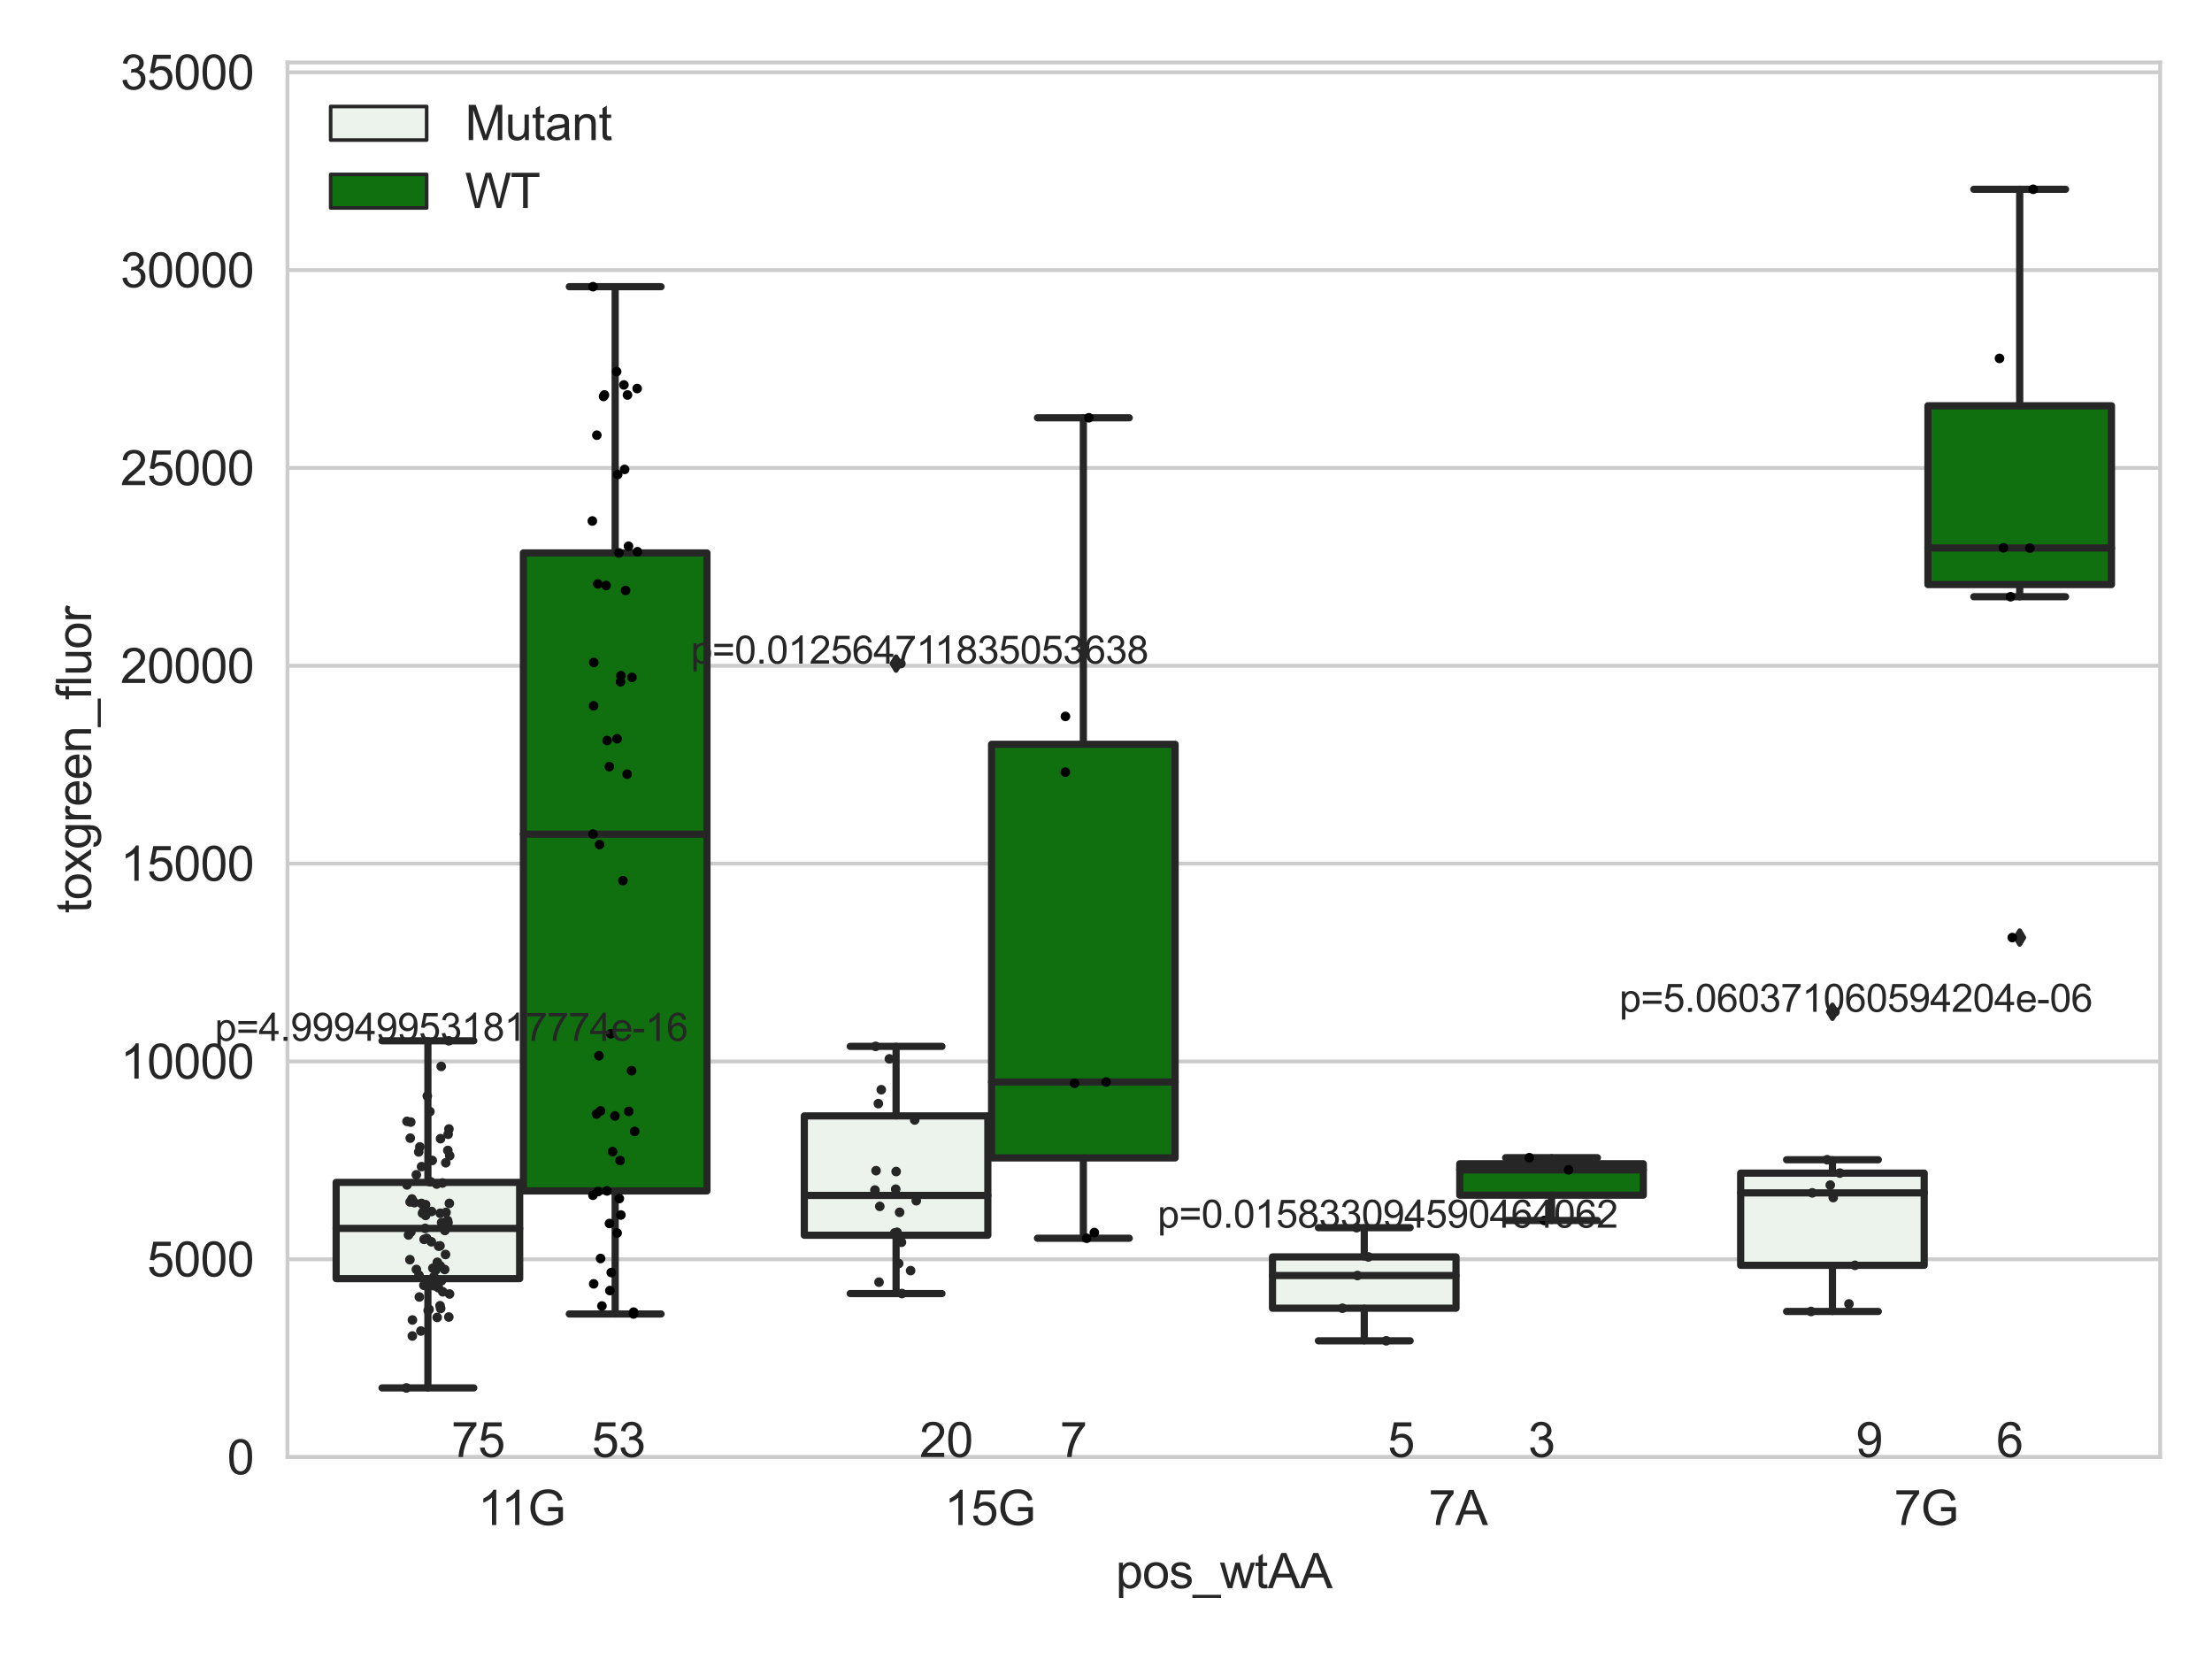 <?xml version="1.0" encoding="utf-8" standalone="no"?>
<!DOCTYPE svg PUBLIC "-//W3C//DTD SVG 1.1//EN"
  "http://www.w3.org/Graphics/SVG/1.1/DTD/svg11.dtd">
<svg xmlns:xlink="http://www.w3.org/1999/xlink" width="460.8pt" height="345.6pt" viewBox="0 0 460.8 345.6" xmlns="http://www.w3.org/2000/svg" version="1.1">
 <defs>
  <style type="text/css">*{stroke-linejoin: round; stroke-linecap: butt}</style>
 </defs>
 <g id="figure_1">
  <g id="patch_1">
   <path d="M 0 345.6 
L 460.8 345.6 
L 460.8 0 
L 0 0 
z
" style="fill: #ffffff"/>
  </g>
  <g id="axes_1">
   <g id="patch_2">
    <path d="M 59.881 303.539 
L 450 303.539 
L 450 13.023 
L 59.881 13.023 
z
" style="fill: #ffffff"/>
   </g>
   <g id="matplotlib.axis_1">
    <g id="xtick_1">
     <g id="text_1">
      <!-- 11G -->
      <g style="fill: #262626" transform="translate(99.565 317.697)scale(0.1 -0.1)">
       <defs>
        <path id="ArialMT-31" d="M 2384 0 
L 1822 0 
L 1822 3584 
Q 1619 3391 1289 3197 
Q 959 3003 697 2906 
L 697 3450 
Q 1169 3672 1522 3987 
Q 1875 4303 2022 4600 
L 2384 4600 
L 2384 0 
z
" transform="scale(0.016)"/>
        <path id="ArialMT-47" d="M 2638 1797 
L 2638 2334 
L 4578 2338 
L 4578 638 
Q 4131 281 3656 101 
Q 3181 -78 2681 -78 
Q 2006 -78 1454 211 
Q 903 500 622 1047 
Q 341 1594 341 2269 
Q 341 2938 620 3517 
Q 900 4097 1425 4378 
Q 1950 4659 2634 4659 
Q 3131 4659 3532 4498 
Q 3934 4338 4162 4050 
Q 4391 3763 4509 3300 
L 3963 3150 
Q 3859 3500 3706 3700 
Q 3553 3900 3268 4020 
Q 2984 4141 2638 4141 
Q 2222 4141 1919 4014 
Q 1616 3888 1430 3681 
Q 1244 3475 1141 3228 
Q 966 2803 966 2306 
Q 966 1694 1177 1281 
Q 1388 869 1791 669 
Q 2194 469 2647 469 
Q 3041 469 3416 620 
Q 3791 772 3984 944 
L 3984 1797 
L 2638 1797 
z
" transform="scale(0.016)"/>
       </defs>
       <use xlink:href="#ArialMT-31"/>
       <use xlink:href="#ArialMT-31" x="48.24"/>
       <use xlink:href="#ArialMT-47" x="103.855"/>
      </g>
     </g>
    </g>
    <g id="xtick_2">
     <g id="text_2">
      <!-- 15G -->
      <g style="fill: #262626" transform="translate(196.726 317.697)scale(0.1 -0.1)">
       <defs>
        <path id="ArialMT-35" d="M 266 1200 
L 856 1250 
Q 922 819 1161 601 
Q 1400 384 1738 384 
Q 2144 384 2425 690 
Q 2706 997 2706 1503 
Q 2706 1984 2436 2262 
Q 2166 2541 1728 2541 
Q 1456 2541 1237 2417 
Q 1019 2294 894 2097 
L 366 2166 
L 809 4519 
L 3088 4519 
L 3088 3981 
L 1259 3981 
L 1013 2750 
Q 1425 3038 1878 3038 
Q 2478 3038 2890 2622 
Q 3303 2206 3303 1553 
Q 3303 931 2941 478 
Q 2500 -78 1738 -78 
Q 1113 -78 717 272 
Q 322 622 266 1200 
z
" transform="scale(0.016)"/>
       </defs>
       <use xlink:href="#ArialMT-31"/>
       <use xlink:href="#ArialMT-35" x="55.615"/>
       <use xlink:href="#ArialMT-47" x="111.23"/>
      </g>
     </g>
    </g>
    <g id="xtick_3">
     <g id="text_3">
      <!-- 7A -->
      <g style="fill: #262626" transform="translate(297.59 317.697)scale(0.1 -0.1)">
       <defs>
        <path id="ArialMT-37" d="M 303 3981 
L 303 4522 
L 3269 4522 
L 3269 4084 
Q 2831 3619 2401 2847 
Q 1972 2075 1738 1259 
Q 1569 684 1522 0 
L 944 0 
Q 953 541 1156 1306 
Q 1359 2072 1739 2783 
Q 2119 3494 2547 3981 
L 303 3981 
z
" transform="scale(0.016)"/>
        <path id="ArialMT-41" d="M -9 0 
L 1750 4581 
L 2403 4581 
L 4278 0 
L 3588 0 
L 3053 1388 
L 1138 1388 
L 634 0 
L -9 0 
z
M 1313 1881 
L 2866 1881 
L 2388 3150 
Q 2169 3728 2063 4100 
Q 1975 3659 1816 3225 
L 1313 1881 
z
" transform="scale(0.016)"/>
       </defs>
       <use xlink:href="#ArialMT-37"/>
       <use xlink:href="#ArialMT-41" x="55.615"/>
      </g>
     </g>
    </g>
    <g id="xtick_4">
     <g id="text_4">
      <!-- 7G -->
      <g style="fill: #262626" transform="translate(394.566 317.697)scale(0.1 -0.1)">
       <use xlink:href="#ArialMT-37"/>
       <use xlink:href="#ArialMT-47" x="55.615"/>
      </g>
     </g>
    </g>
    <g id="text_5">
     <!-- pos_wtAA -->
     <g style="fill: #262626" transform="translate(232.429 330.842)scale(0.1 -0.1)">
      <defs>
       <path id="ArialMT-70" d="M 422 -1272 
L 422 3319 
L 934 3319 
L 934 2888 
Q 1116 3141 1344 3267 
Q 1572 3394 1897 3394 
Q 2322 3394 2647 3175 
Q 2972 2956 3137 2557 
Q 3303 2159 3303 1684 
Q 3303 1175 3120 767 
Q 2938 359 2589 142 
Q 2241 -75 1856 -75 
Q 1575 -75 1351 44 
Q 1128 163 984 344 
L 984 -1272 
L 422 -1272 
z
M 931 1641 
Q 931 1000 1190 694 
Q 1450 388 1819 388 
Q 2194 388 2461 705 
Q 2728 1022 2728 1688 
Q 2728 2322 2467 2637 
Q 2206 2953 1844 2953 
Q 1484 2953 1207 2617 
Q 931 2281 931 1641 
z
" transform="scale(0.016)"/>
       <path id="ArialMT-6f" d="M 213 1659 
Q 213 2581 725 3025 
Q 1153 3394 1769 3394 
Q 2453 3394 2887 2945 
Q 3322 2497 3322 1706 
Q 3322 1066 3130 698 
Q 2938 331 2570 128 
Q 2203 -75 1769 -75 
Q 1072 -75 642 372 
Q 213 819 213 1659 
z
M 791 1659 
Q 791 1022 1069 705 
Q 1347 388 1769 388 
Q 2188 388 2466 706 
Q 2744 1025 2744 1678 
Q 2744 2294 2464 2611 
Q 2184 2928 1769 2928 
Q 1347 2928 1069 2612 
Q 791 2297 791 1659 
z
" transform="scale(0.016)"/>
       <path id="ArialMT-73" d="M 197 991 
L 753 1078 
Q 800 744 1014 566 
Q 1228 388 1613 388 
Q 2000 388 2187 545 
Q 2375 703 2375 916 
Q 2375 1106 2209 1216 
Q 2094 1291 1634 1406 
Q 1016 1563 777 1677 
Q 538 1791 414 1992 
Q 291 2194 291 2438 
Q 291 2659 392 2848 
Q 494 3038 669 3163 
Q 800 3259 1026 3326 
Q 1253 3394 1513 3394 
Q 1903 3394 2198 3281 
Q 2494 3169 2634 2976 
Q 2775 2784 2828 2463 
L 2278 2388 
Q 2241 2644 2061 2787 
Q 1881 2931 1553 2931 
Q 1166 2931 1000 2803 
Q 834 2675 834 2503 
Q 834 2394 903 2306 
Q 972 2216 1119 2156 
Q 1203 2125 1616 2013 
Q 2213 1853 2448 1751 
Q 2684 1650 2818 1456 
Q 2953 1263 2953 975 
Q 2953 694 2789 445 
Q 2625 197 2315 61 
Q 2006 -75 1616 -75 
Q 969 -75 630 194 
Q 291 463 197 991 
z
" transform="scale(0.016)"/>
       <path id="ArialMT-5f" d="M -97 -1272 
L -97 -866 
L 3631 -866 
L 3631 -1272 
L -97 -1272 
z
" transform="scale(0.016)"/>
       <path id="ArialMT-77" d="M 1034 0 
L 19 3319 
L 600 3319 
L 1128 1403 
L 1325 691 
Q 1338 744 1497 1375 
L 2025 3319 
L 2603 3319 
L 3100 1394 
L 3266 759 
L 3456 1400 
L 4025 3319 
L 4572 3319 
L 3534 0 
L 2950 0 
L 2422 1988 
L 2294 2553 
L 1622 0 
L 1034 0 
z
" transform="scale(0.016)"/>
       <path id="ArialMT-74" d="M 1650 503 
L 1731 6 
Q 1494 -44 1306 -44 
Q 1000 -44 831 53 
Q 663 150 594 308 
Q 525 466 525 972 
L 525 2881 
L 113 2881 
L 113 3319 
L 525 3319 
L 525 4141 
L 1084 4478 
L 1084 3319 
L 1650 3319 
L 1650 2881 
L 1084 2881 
L 1084 941 
Q 1084 700 1114 631 
Q 1144 563 1211 522 
Q 1278 481 1403 481 
Q 1497 481 1650 503 
z
" transform="scale(0.016)"/>
      </defs>
      <use xlink:href="#ArialMT-70"/>
      <use xlink:href="#ArialMT-6f" x="55.615"/>
      <use xlink:href="#ArialMT-73" x="111.23"/>
      <use xlink:href="#ArialMT-5f" x="161.23"/>
      <use xlink:href="#ArialMT-77" x="216.846"/>
      <use xlink:href="#ArialMT-74" x="289.062"/>
      <use xlink:href="#ArialMT-41" x="316.846"/>
      <use xlink:href="#ArialMT-41" x="383.545"/>
     </g>
    </g>
   </g>
   <g id="matplotlib.axis_2">
    <g id="ytick_1">
     <g id="line2d_1">
      <path d="M 59.881 303.539 
L 450 303.539 
" clip-path="url(#pa3f33017fc)" style="fill: none; stroke: #cccccc; stroke-width: 0.8; stroke-linecap: round"/>
     </g>
     <g id="text_6">
      <!-- 0 -->
      <g style="fill: #262626" transform="translate(47.32 307.118)scale(0.1 -0.1)">
       <defs>
        <path id="ArialMT-30" d="M 266 2259 
Q 266 3072 433 3567 
Q 600 4063 929 4331 
Q 1259 4600 1759 4600 
Q 2128 4600 2406 4451 
Q 2684 4303 2865 4023 
Q 3047 3744 3150 3342 
Q 3253 2941 3253 2259 
Q 3253 1453 3087 958 
Q 2922 463 2592 192 
Q 2263 -78 1759 -78 
Q 1097 -78 719 397 
Q 266 969 266 2259 
z
M 844 2259 
Q 844 1131 1108 757 
Q 1372 384 1759 384 
Q 2147 384 2411 759 
Q 2675 1134 2675 2259 
Q 2675 3391 2411 3762 
Q 2147 4134 1753 4134 
Q 1366 4134 1134 3806 
Q 844 3388 844 2259 
z
" transform="scale(0.016)"/>
       </defs>
       <use xlink:href="#ArialMT-30"/>
      </g>
     </g>
    </g>
    <g id="ytick_2">
     <g id="line2d_2">
      <path d="M 59.881 262.328 
L 450 262.328 
" clip-path="url(#pa3f33017fc)" style="fill: none; stroke: #cccccc; stroke-width: 0.8; stroke-linecap: round"/>
     </g>
     <g id="text_7">
      <!-- 5000 -->
      <g style="fill: #262626" transform="translate(30.637 265.906)scale(0.1 -0.1)">
       <use xlink:href="#ArialMT-35"/>
       <use xlink:href="#ArialMT-30" x="55.615"/>
       <use xlink:href="#ArialMT-30" x="111.23"/>
       <use xlink:href="#ArialMT-30" x="166.846"/>
      </g>
     </g>
    </g>
    <g id="ytick_3">
     <g id="line2d_3">
      <path d="M 59.881 221.116 
L 450 221.116 
" clip-path="url(#pa3f33017fc)" style="fill: none; stroke: #cccccc; stroke-width: 0.8; stroke-linecap: round"/>
     </g>
     <g id="text_8">
      <!-- 10000 -->
      <g style="fill: #262626" transform="translate(25.077 224.695)scale(0.1 -0.1)">
       <use xlink:href="#ArialMT-31"/>
       <use xlink:href="#ArialMT-30" x="55.615"/>
       <use xlink:href="#ArialMT-30" x="111.23"/>
       <use xlink:href="#ArialMT-30" x="166.846"/>
       <use xlink:href="#ArialMT-30" x="222.461"/>
      </g>
     </g>
    </g>
    <g id="ytick_4">
     <g id="line2d_4">
      <path d="M 59.881 179.905 
L 450 179.905 
" clip-path="url(#pa3f33017fc)" style="fill: none; stroke: #cccccc; stroke-width: 0.8; stroke-linecap: round"/>
     </g>
     <g id="text_9">
      <!-- 15000 -->
      <g style="fill: #262626" transform="translate(25.077 183.484)scale(0.1 -0.1)">
       <use xlink:href="#ArialMT-31"/>
       <use xlink:href="#ArialMT-35" x="55.615"/>
       <use xlink:href="#ArialMT-30" x="111.23"/>
       <use xlink:href="#ArialMT-30" x="166.846"/>
       <use xlink:href="#ArialMT-30" x="222.461"/>
      </g>
     </g>
    </g>
    <g id="ytick_5">
     <g id="line2d_5">
      <path d="M 59.881 138.694 
L 450 138.694 
" clip-path="url(#pa3f33017fc)" style="fill: none; stroke: #cccccc; stroke-width: 0.8; stroke-linecap: round"/>
     </g>
     <g id="text_10">
      <!-- 20000 -->
      <g style="fill: #262626" transform="translate(25.077 142.273)scale(0.1 -0.1)">
       <defs>
        <path id="ArialMT-32" d="M 3222 541 
L 3222 0 
L 194 0 
Q 188 203 259 391 
Q 375 700 629 1000 
Q 884 1300 1366 1694 
Q 2113 2306 2375 2664 
Q 2638 3022 2638 3341 
Q 2638 3675 2398 3904 
Q 2159 4134 1775 4134 
Q 1369 4134 1125 3890 
Q 881 3647 878 3216 
L 300 3275 
Q 359 3922 746 4261 
Q 1134 4600 1788 4600 
Q 2447 4600 2831 4234 
Q 3216 3869 3216 3328 
Q 3216 3053 3103 2787 
Q 2991 2522 2730 2228 
Q 2469 1934 1863 1422 
Q 1356 997 1212 845 
Q 1069 694 975 541 
L 3222 541 
z
" transform="scale(0.016)"/>
       </defs>
       <use xlink:href="#ArialMT-32"/>
       <use xlink:href="#ArialMT-30" x="55.615"/>
       <use xlink:href="#ArialMT-30" x="111.23"/>
       <use xlink:href="#ArialMT-30" x="166.846"/>
       <use xlink:href="#ArialMT-30" x="222.461"/>
      </g>
     </g>
    </g>
    <g id="ytick_6">
     <g id="line2d_6">
      <path d="M 59.881 97.483 
L 450 97.483 
" clip-path="url(#pa3f33017fc)" style="fill: none; stroke: #cccccc; stroke-width: 0.8; stroke-linecap: round"/>
     </g>
     <g id="text_11">
      <!-- 25000 -->
      <g style="fill: #262626" transform="translate(25.077 101.062)scale(0.1 -0.1)">
       <use xlink:href="#ArialMT-32"/>
       <use xlink:href="#ArialMT-35" x="55.615"/>
       <use xlink:href="#ArialMT-30" x="111.23"/>
       <use xlink:href="#ArialMT-30" x="166.846"/>
       <use xlink:href="#ArialMT-30" x="222.461"/>
      </g>
     </g>
    </g>
    <g id="ytick_7">
     <g id="line2d_7">
      <path d="M 59.881 56.272 
L 450 56.272 
" clip-path="url(#pa3f33017fc)" style="fill: none; stroke: #cccccc; stroke-width: 0.8; stroke-linecap: round"/>
     </g>
     <g id="text_12">
      <!-- 30000 -->
      <g style="fill: #262626" transform="translate(25.077 59.851)scale(0.1 -0.1)">
       <defs>
        <path id="ArialMT-33" d="M 269 1209 
L 831 1284 
Q 928 806 1161 595 
Q 1394 384 1728 384 
Q 2125 384 2398 659 
Q 2672 934 2672 1341 
Q 2672 1728 2419 1979 
Q 2166 2231 1775 2231 
Q 1616 2231 1378 2169 
L 1441 2663 
Q 1497 2656 1531 2656 
Q 1891 2656 2178 2843 
Q 2466 3031 2466 3422 
Q 2466 3731 2256 3934 
Q 2047 4138 1716 4138 
Q 1388 4138 1169 3931 
Q 950 3725 888 3313 
L 325 3413 
Q 428 3978 793 4289 
Q 1159 4600 1703 4600 
Q 2078 4600 2393 4439 
Q 2709 4278 2876 4000 
Q 3044 3722 3044 3409 
Q 3044 3113 2884 2869 
Q 2725 2625 2413 2481 
Q 2819 2388 3044 2092 
Q 3269 1797 3269 1353 
Q 3269 753 2831 336 
Q 2394 -81 1725 -81 
Q 1122 -81 723 278 
Q 325 638 269 1209 
z
" transform="scale(0.016)"/>
       </defs>
       <use xlink:href="#ArialMT-33"/>
       <use xlink:href="#ArialMT-30" x="55.615"/>
       <use xlink:href="#ArialMT-30" x="111.23"/>
       <use xlink:href="#ArialMT-30" x="166.846"/>
       <use xlink:href="#ArialMT-30" x="222.461"/>
      </g>
     </g>
    </g>
    <g id="ytick_8">
     <g id="line2d_8">
      <path d="M 59.881 15.061 
L 450 15.061 
" clip-path="url(#pa3f33017fc)" style="fill: none; stroke: #cccccc; stroke-width: 0.8; stroke-linecap: round"/>
     </g>
     <g id="text_13">
      <!-- 35000 -->
      <g style="fill: #262626" transform="translate(25.077 18.639)scale(0.1 -0.1)">
       <use xlink:href="#ArialMT-33"/>
       <use xlink:href="#ArialMT-35" x="55.615"/>
       <use xlink:href="#ArialMT-30" x="111.23"/>
       <use xlink:href="#ArialMT-30" x="166.846"/>
       <use xlink:href="#ArialMT-30" x="222.461"/>
      </g>
     </g>
    </g>
    <g id="text_14">
     <!-- toxgreen_fluor -->
     <g style="fill: #262626" transform="translate(18.972 190.243)rotate(-90)scale(0.1 -0.1)">
      <defs>
       <path id="ArialMT-78" d="M 47 0 
L 1259 1725 
L 138 3319 
L 841 3319 
L 1350 2541 
Q 1494 2319 1581 2169 
Q 1719 2375 1834 2534 
L 2394 3319 
L 3066 3319 
L 1919 1756 
L 3153 0 
L 2463 0 
L 1781 1031 
L 1600 1309 
L 728 0 
L 47 0 
z
" transform="scale(0.016)"/>
       <path id="ArialMT-67" d="M 319 -275 
L 866 -356 
Q 900 -609 1056 -725 
Q 1266 -881 1628 -881 
Q 2019 -881 2231 -725 
Q 2444 -569 2519 -288 
Q 2563 -116 2559 434 
Q 2191 0 1641 0 
Q 956 0 581 494 
Q 206 988 206 1678 
Q 206 2153 378 2554 
Q 550 2956 876 3175 
Q 1203 3394 1644 3394 
Q 2231 3394 2613 2919 
L 2613 3319 
L 3131 3319 
L 3131 450 
Q 3131 -325 2973 -648 
Q 2816 -972 2473 -1159 
Q 2131 -1347 1631 -1347 
Q 1038 -1347 672 -1080 
Q 306 -813 319 -275 
z
M 784 1719 
Q 784 1066 1043 766 
Q 1303 466 1694 466 
Q 2081 466 2343 764 
Q 2606 1063 2606 1700 
Q 2606 2309 2336 2618 
Q 2066 2928 1684 2928 
Q 1309 2928 1046 2623 
Q 784 2319 784 1719 
z
" transform="scale(0.016)"/>
       <path id="ArialMT-72" d="M 416 0 
L 416 3319 
L 922 3319 
L 922 2816 
Q 1116 3169 1280 3281 
Q 1444 3394 1641 3394 
Q 1925 3394 2219 3213 
L 2025 2691 
Q 1819 2813 1613 2813 
Q 1428 2813 1281 2702 
Q 1134 2591 1072 2394 
Q 978 2094 978 1738 
L 978 0 
L 416 0 
z
" transform="scale(0.016)"/>
       <path id="ArialMT-65" d="M 2694 1069 
L 3275 997 
Q 3138 488 2766 206 
Q 2394 -75 1816 -75 
Q 1088 -75 661 373 
Q 234 822 234 1631 
Q 234 2469 665 2931 
Q 1097 3394 1784 3394 
Q 2450 3394 2872 2941 
Q 3294 2488 3294 1666 
Q 3294 1616 3291 1516 
L 816 1516 
Q 847 969 1125 678 
Q 1403 388 1819 388 
Q 2128 388 2347 550 
Q 2566 713 2694 1069 
z
M 847 1978 
L 2700 1978 
Q 2663 2397 2488 2606 
Q 2219 2931 1791 2931 
Q 1403 2931 1139 2672 
Q 875 2413 847 1978 
z
" transform="scale(0.016)"/>
       <path id="ArialMT-6e" d="M 422 0 
L 422 3319 
L 928 3319 
L 928 2847 
Q 1294 3394 1984 3394 
Q 2284 3394 2536 3286 
Q 2788 3178 2913 3003 
Q 3038 2828 3088 2588 
Q 3119 2431 3119 2041 
L 3119 0 
L 2556 0 
L 2556 2019 
Q 2556 2363 2490 2533 
Q 2425 2703 2258 2804 
Q 2091 2906 1866 2906 
Q 1506 2906 1245 2678 
Q 984 2450 984 1813 
L 984 0 
L 422 0 
z
" transform="scale(0.016)"/>
       <path id="ArialMT-66" d="M 556 0 
L 556 2881 
L 59 2881 
L 59 3319 
L 556 3319 
L 556 3672 
Q 556 4006 616 4169 
Q 697 4388 901 4523 
Q 1106 4659 1475 4659 
Q 1713 4659 2000 4603 
L 1916 4113 
Q 1741 4144 1584 4144 
Q 1328 4144 1222 4034 
Q 1116 3925 1116 3625 
L 1116 3319 
L 1763 3319 
L 1763 2881 
L 1116 2881 
L 1116 0 
L 556 0 
z
" transform="scale(0.016)"/>
       <path id="ArialMT-6c" d="M 409 0 
L 409 4581 
L 972 4581 
L 972 0 
L 409 0 
z
" transform="scale(0.016)"/>
       <path id="ArialMT-75" d="M 2597 0 
L 2597 488 
Q 2209 -75 1544 -75 
Q 1250 -75 995 37 
Q 741 150 617 320 
Q 494 491 444 738 
Q 409 903 409 1263 
L 409 3319 
L 972 3319 
L 972 1478 
Q 972 1038 1006 884 
Q 1059 663 1231 536 
Q 1403 409 1656 409 
Q 1909 409 2131 539 
Q 2353 669 2445 892 
Q 2538 1116 2538 1541 
L 2538 3319 
L 3100 3319 
L 3100 0 
L 2597 0 
z
" transform="scale(0.016)"/>
      </defs>
      <use xlink:href="#ArialMT-74"/>
      <use xlink:href="#ArialMT-6f" x="27.783"/>
      <use xlink:href="#ArialMT-78" x="83.398"/>
      <use xlink:href="#ArialMT-67" x="133.398"/>
      <use xlink:href="#ArialMT-72" x="189.014"/>
      <use xlink:href="#ArialMT-65" x="222.314"/>
      <use xlink:href="#ArialMT-65" x="277.93"/>
      <use xlink:href="#ArialMT-6e" x="333.545"/>
      <use xlink:href="#ArialMT-5f" x="389.16"/>
      <use xlink:href="#ArialMT-66" x="444.775"/>
      <use xlink:href="#ArialMT-6c" x="472.559"/>
      <use xlink:href="#ArialMT-75" x="494.775"/>
      <use xlink:href="#ArialMT-6f" x="550.391"/>
      <use xlink:href="#ArialMT-72" x="606.006"/>
     </g>
    </g>
   </g>
   <g id="patch_3">
    <path d="M 70.024 266.362 
L 108.256 266.362 
L 108.256 246.313 
L 70.024 246.313 
L 70.024 266.362 
z
" clip-path="url(#pa3f33017fc)" style="fill: #ecf2ec; stroke: #262626; stroke-width: 1.5; stroke-linejoin: miter"/>
   </g>
   <g id="patch_4">
    <path d="M 109.036 248.088 
L 147.268 248.088 
L 147.268 115.185 
L 109.036 115.185 
L 109.036 248.088 
z
" clip-path="url(#pa3f33017fc)" style="fill: #107010; stroke: #262626; stroke-width: 1.5; stroke-linejoin: miter"/>
   </g>
   <g id="patch_5">
    <path d="M 167.554 257.327 
L 205.786 257.327 
L 205.786 232.461 
L 167.554 232.461 
L 167.554 257.327 
z
" clip-path="url(#pa3f33017fc)" style="fill: #ecf2ec; stroke: #262626; stroke-width: 1.5; stroke-linejoin: miter"/>
   </g>
   <g id="patch_6">
    <path d="M 206.566 241.219 
L 244.798 241.219 
L 244.798 155.048 
L 206.566 155.048 
L 206.566 241.219 
z
" clip-path="url(#pa3f33017fc)" style="fill: #107010; stroke: #262626; stroke-width: 1.5; stroke-linejoin: miter"/>
   </g>
   <g id="patch_7">
    <path d="M 265.084 272.529 
L 303.315 272.529 
L 303.315 261.838 
L 265.084 261.838 
L 265.084 272.529 
z
" clip-path="url(#pa3f33017fc)" style="fill: #ecf2ec; stroke: #262626; stroke-width: 1.5; stroke-linejoin: miter"/>
   </g>
   <g id="patch_8">
    <path d="M 304.096 248.974 
L 342.327 248.974 
L 342.327 242.435 
L 304.096 242.435 
L 304.096 248.974 
z
" clip-path="url(#pa3f33017fc)" style="fill: #107010; stroke: #262626; stroke-width: 1.5; stroke-linejoin: miter"/>
   </g>
   <g id="patch_9">
    <path d="M 362.613 263.591 
L 400.845 263.591 
L 400.845 244.381 
L 362.613 244.381 
L 362.613 263.591 
z
" clip-path="url(#pa3f33017fc)" style="fill: #ecf2ec; stroke: #262626; stroke-width: 1.5; stroke-linejoin: miter"/>
   </g>
   <g id="patch_10">
    <path d="M 401.625 121.778 
L 439.857 121.778 
L 439.857 84.526 
L 401.625 84.526 
L 401.625 121.778 
z
" clip-path="url(#pa3f33017fc)" style="fill: #107010; stroke: #262626; stroke-width: 1.5; stroke-linejoin: miter"/>
   </g>
   <g id="patch_11">
    <path d="M 108.646 303.539 
L 108.646 303.539 
L 108.646 303.539 
L 108.646 303.539 
z
" clip-path="url(#pa3f33017fc)" style="fill: #ecf2ec; stroke: #262626; stroke-width: 0.75; stroke-linejoin: miter"/>
   </g>
   <g id="patch_12">
    <path d="M 108.646 303.539 
L 108.646 303.539 
L 108.646 303.539 
L 108.646 303.539 
z
" clip-path="url(#pa3f33017fc)" style="fill: #107010; stroke: #262626; stroke-width: 0.75; stroke-linejoin: miter"/>
   </g>
   <g id="PathCollection_1"/>
   <g id="PathCollection_2"/>
   <g id="line2d_9">
    <path d="M 89.14 266.362 
L 89.14 289.129 
" clip-path="url(#pa3f33017fc)" style="fill: none; stroke: #262626; stroke-width: 1.5; stroke-linecap: round"/>
   </g>
   <g id="line2d_10">
    <path d="M 89.14 246.313 
L 89.14 216.821 
" clip-path="url(#pa3f33017fc)" style="fill: none; stroke: #262626; stroke-width: 1.5; stroke-linecap: round"/>
   </g>
   <g id="line2d_11">
    <path d="M 79.582 289.129 
L 98.698 289.129 
" clip-path="url(#pa3f33017fc)" style="fill: none; stroke: #262626; stroke-width: 1.5; stroke-linecap: round"/>
   </g>
   <g id="line2d_12">
    <path d="M 79.582 216.821 
L 98.698 216.821 
" clip-path="url(#pa3f33017fc)" style="fill: none; stroke: #262626; stroke-width: 1.5; stroke-linecap: round"/>
   </g>
   <g id="line2d_13"/>
   <g id="line2d_14">
    <path d="M 128.152 248.088 
L 128.152 273.724 
" clip-path="url(#pa3f33017fc)" style="fill: none; stroke: #262626; stroke-width: 1.5; stroke-linecap: round"/>
   </g>
   <g id="line2d_15">
    <path d="M 128.152 115.185 
L 128.152 59.725 
" clip-path="url(#pa3f33017fc)" style="fill: none; stroke: #262626; stroke-width: 1.5; stroke-linecap: round"/>
   </g>
   <g id="line2d_16">
    <path d="M 118.594 273.724 
L 137.71 273.724 
" clip-path="url(#pa3f33017fc)" style="fill: none; stroke: #262626; stroke-width: 1.5; stroke-linecap: round"/>
   </g>
   <g id="line2d_17">
    <path d="M 118.594 59.725 
L 137.71 59.725 
" clip-path="url(#pa3f33017fc)" style="fill: none; stroke: #262626; stroke-width: 1.5; stroke-linecap: round"/>
   </g>
   <g id="line2d_18"/>
   <g id="line2d_19">
    <path d="M 186.67 257.327 
L 186.67 269.471 
" clip-path="url(#pa3f33017fc)" style="fill: none; stroke: #262626; stroke-width: 1.5; stroke-linecap: round"/>
   </g>
   <g id="line2d_20">
    <path d="M 186.67 232.461 
L 186.67 217.982 
" clip-path="url(#pa3f33017fc)" style="fill: none; stroke: #262626; stroke-width: 1.5; stroke-linecap: round"/>
   </g>
   <g id="line2d_21">
    <path d="M 177.112 269.471 
L 196.228 269.471 
" clip-path="url(#pa3f33017fc)" style="fill: none; stroke: #262626; stroke-width: 1.5; stroke-linecap: round"/>
   </g>
   <g id="line2d_22">
    <path d="M 177.112 217.982 
L 196.228 217.982 
" clip-path="url(#pa3f33017fc)" style="fill: none; stroke: #262626; stroke-width: 1.5; stroke-linecap: round"/>
   </g>
   <g id="line2d_23">
    <defs>
     <path id="m18c486bbc6" d="M -0 1.414 
L 0.849 0 
L 0 -1.414 
L -0.849 -0 
z
" style="stroke: #262626; stroke-linejoin: miter"/>
    </defs>
    <g clip-path="url(#pa3f33017fc)">
     <use xlink:href="#m18c486bbc6" x="186.67" y="138.24" style="fill: #262626; stroke: #262626; stroke-linejoin: miter"/>
    </g>
   </g>
   <g id="line2d_24">
    <path d="M 225.682 241.219 
L 225.682 257.949 
" clip-path="url(#pa3f33017fc)" style="fill: none; stroke: #262626; stroke-width: 1.5; stroke-linecap: round"/>
   </g>
   <g id="line2d_25">
    <path d="M 225.682 155.048 
L 225.682 87.033 
" clip-path="url(#pa3f33017fc)" style="fill: none; stroke: #262626; stroke-width: 1.5; stroke-linecap: round"/>
   </g>
   <g id="line2d_26">
    <path d="M 216.124 257.949 
L 235.24 257.949 
" clip-path="url(#pa3f33017fc)" style="fill: none; stroke: #262626; stroke-width: 1.5; stroke-linecap: round"/>
   </g>
   <g id="line2d_27">
    <path d="M 216.124 87.033 
L 235.24 87.033 
" clip-path="url(#pa3f33017fc)" style="fill: none; stroke: #262626; stroke-width: 1.5; stroke-linecap: round"/>
   </g>
   <g id="line2d_28"/>
   <g id="line2d_29">
    <path d="M 284.2 272.529 
L 284.2 279.314 
" clip-path="url(#pa3f33017fc)" style="fill: none; stroke: #262626; stroke-width: 1.5; stroke-linecap: round"/>
   </g>
   <g id="line2d_30">
    <path d="M 284.2 261.838 
L 284.2 255.751 
" clip-path="url(#pa3f33017fc)" style="fill: none; stroke: #262626; stroke-width: 1.5; stroke-linecap: round"/>
   </g>
   <g id="line2d_31">
    <path d="M 274.642 279.314 
L 293.757 279.314 
" clip-path="url(#pa3f33017fc)" style="fill: none; stroke: #262626; stroke-width: 1.5; stroke-linecap: round"/>
   </g>
   <g id="line2d_32">
    <path d="M 274.642 255.751 
L 293.757 255.751 
" clip-path="url(#pa3f33017fc)" style="fill: none; stroke: #262626; stroke-width: 1.5; stroke-linecap: round"/>
   </g>
   <g id="line2d_33"/>
   <g id="line2d_34">
    <path d="M 323.211 248.974 
L 323.211 254.248 
" clip-path="url(#pa3f33017fc)" style="fill: none; stroke: #262626; stroke-width: 1.5; stroke-linecap: round"/>
   </g>
   <g id="line2d_35">
    <path d="M 323.211 242.435 
L 323.211 241.169 
" clip-path="url(#pa3f33017fc)" style="fill: none; stroke: #262626; stroke-width: 1.5; stroke-linecap: round"/>
   </g>
   <g id="line2d_36">
    <path d="M 313.653 254.248 
L 332.769 254.248 
" clip-path="url(#pa3f33017fc)" style="fill: none; stroke: #262626; stroke-width: 1.5; stroke-linecap: round"/>
   </g>
   <g id="line2d_37">
    <path d="M 313.653 241.169 
L 332.769 241.169 
" clip-path="url(#pa3f33017fc)" style="fill: none; stroke: #262626; stroke-width: 1.5; stroke-linecap: round"/>
   </g>
   <g id="line2d_38"/>
   <g id="line2d_39">
    <path d="M 381.729 263.591 
L 381.729 273.201 
" clip-path="url(#pa3f33017fc)" style="fill: none; stroke: #262626; stroke-width: 1.5; stroke-linecap: round"/>
   </g>
   <g id="line2d_40">
    <path d="M 381.729 244.381 
L 381.729 241.594 
" clip-path="url(#pa3f33017fc)" style="fill: none; stroke: #262626; stroke-width: 1.5; stroke-linecap: round"/>
   </g>
   <g id="line2d_41">
    <path d="M 372.171 273.201 
L 391.287 273.201 
" clip-path="url(#pa3f33017fc)" style="fill: none; stroke: #262626; stroke-width: 1.5; stroke-linecap: round"/>
   </g>
   <g id="line2d_42">
    <path d="M 372.171 241.594 
L 391.287 241.594 
" clip-path="url(#pa3f33017fc)" style="fill: none; stroke: #262626; stroke-width: 1.5; stroke-linecap: round"/>
   </g>
   <g id="line2d_43">
    <g clip-path="url(#pa3f33017fc)">
     <use xlink:href="#m18c486bbc6" x="381.729" y="210.775" style="fill: #262626; stroke: #262626; stroke-linejoin: miter"/>
    </g>
   </g>
   <g id="line2d_44">
    <path d="M 420.741 121.778 
L 420.741 124.31 
" clip-path="url(#pa3f33017fc)" style="fill: none; stroke: #262626; stroke-width: 1.5; stroke-linecap: round"/>
   </g>
   <g id="line2d_45">
    <path d="M 420.741 84.526 
L 420.741 39.434 
" clip-path="url(#pa3f33017fc)" style="fill: none; stroke: #262626; stroke-width: 1.5; stroke-linecap: round"/>
   </g>
   <g id="line2d_46">
    <path d="M 411.183 124.31 
L 430.299 124.31 
" clip-path="url(#pa3f33017fc)" style="fill: none; stroke: #262626; stroke-width: 1.5; stroke-linecap: round"/>
   </g>
   <g id="line2d_47">
    <path d="M 411.183 39.434 
L 430.299 39.434 
" clip-path="url(#pa3f33017fc)" style="fill: none; stroke: #262626; stroke-width: 1.5; stroke-linecap: round"/>
   </g>
   <g id="line2d_48">
    <g clip-path="url(#pa3f33017fc)">
     <use xlink:href="#m18c486bbc6" x="420.741" y="195.313" style="fill: #262626; stroke: #262626; stroke-linejoin: miter"/>
    </g>
   </g>
   <g id="line2d_49">
    <path d="M 70.024 255.895 
L 108.256 255.895 
" clip-path="url(#pa3f33017fc)" style="fill: none; stroke: #262626; stroke-width: 1.5; stroke-linecap: round"/>
   </g>
   <g id="line2d_50">
    <path d="M 109.036 173.761 
L 147.268 173.761 
" clip-path="url(#pa3f33017fc)" style="fill: none; stroke: #262626; stroke-width: 1.5; stroke-linecap: round"/>
   </g>
   <g id="line2d_51">
    <path d="M 167.554 249.024 
L 205.786 249.024 
" clip-path="url(#pa3f33017fc)" style="fill: none; stroke: #262626; stroke-width: 1.5; stroke-linecap: round"/>
   </g>
   <g id="line2d_52">
    <path d="M 206.566 225.401 
L 244.798 225.401 
" clip-path="url(#pa3f33017fc)" style="fill: none; stroke: #262626; stroke-width: 1.5; stroke-linecap: round"/>
   </g>
   <g id="line2d_53">
    <path d="M 265.084 265.716 
L 303.315 265.716 
" clip-path="url(#pa3f33017fc)" style="fill: none; stroke: #262626; stroke-width: 1.5; stroke-linecap: round"/>
   </g>
   <g id="line2d_54">
    <path d="M 304.096 243.701 
L 342.327 243.701 
" clip-path="url(#pa3f33017fc)" style="fill: none; stroke: #262626; stroke-width: 1.5; stroke-linecap: round"/>
   </g>
   <g id="line2d_55">
    <path d="M 362.613 248.495 
L 400.845 248.495 
" clip-path="url(#pa3f33017fc)" style="fill: none; stroke: #262626; stroke-width: 1.5; stroke-linecap: round"/>
   </g>
   <g id="line2d_56">
    <path d="M 401.625 114.153 
L 439.857 114.153 
" clip-path="url(#pa3f33017fc)" style="fill: none; stroke: #262626; stroke-width: 1.5; stroke-linecap: round"/>
   </g>
   <g id="patch_13">
    <path d="M 59.881 303.539 
L 59.881 13.023 
" style="fill: none; stroke: #cccccc; stroke-width: 0.8; stroke-linejoin: miter; stroke-linecap: square"/>
   </g>
   <g id="patch_14">
    <path d="M 450 303.539 
L 450 13.023 
" style="fill: none; stroke: #cccccc; stroke-width: 0.8; stroke-linejoin: miter; stroke-linecap: square"/>
   </g>
   <g id="patch_15">
    <path d="M 59.881 303.539 
L 450 303.539 
" style="fill: none; stroke: #cccccc; stroke-width: 0.8; stroke-linejoin: miter; stroke-linecap: square"/>
   </g>
   <g id="patch_16">
    <path d="M 59.881 13.023 
L 450 13.023 
" style="fill: none; stroke: #cccccc; stroke-width: 0.8; stroke-linejoin: miter; stroke-linecap: square"/>
   </g>
   <g id="PathCollection_3">
    <defs>
     <path id="C0_0_b44dbb7c43" d="M 0 1 
C 0.265 1 0.52 0.895 0.707 0.707 
C 0.895 0.52 1 0.265 1 -0 
C 1 -0.265 0.895 -0.52 0.707 -0.707 
C 0.52 -0.895 0.265 -1 0 -1 
C -0.265 -1 -0.52 -0.895 -0.707 -0.707 
C -0.895 -0.52 -1 -0.265 -1 0 
C -1 0.265 -0.895 0.52 -0.707 0.707 
C -0.52 0.895 -0.265 1 0 1 
z
"/>
    </defs>
    <g clip-path="url(#pa3f33017fc)">
     <use xlink:href="#C0_0_b44dbb7c43" x="90.242" y="267.825" style="fill: #262626"/>
    </g>
    <g clip-path="url(#pa3f33017fc)">
     <use xlink:href="#C0_0_b44dbb7c43" x="91.455" y="266.755" style="fill: #262626"/>
    </g>
    <g clip-path="url(#pa3f33017fc)">
     <use xlink:href="#C0_0_b44dbb7c43" x="91.328" y="268.265" style="fill: #262626"/>
    </g>
    <g clip-path="url(#pa3f33017fc)">
     <use xlink:href="#C0_0_b44dbb7c43" x="87.466" y="238.916" style="fill: #262626"/>
    </g>
    <g clip-path="url(#pa3f33017fc)">
     <use xlink:href="#C0_0_b44dbb7c43" x="93.226" y="254.235" style="fill: #262626"/>
    </g>
    <g clip-path="url(#pa3f33017fc)">
     <use xlink:href="#C0_0_b44dbb7c43" x="88.665" y="253.203" style="fill: #262626"/>
    </g>
    <g clip-path="url(#pa3f33017fc)">
     <use xlink:href="#C0_0_b44dbb7c43" x="85.809" y="249.771" style="fill: #262626"/>
    </g>
    <g clip-path="url(#pa3f33017fc)">
     <use xlink:href="#C0_0_b44dbb7c43" x="91.124" y="266.979" style="fill: #262626"/>
    </g>
    <g clip-path="url(#pa3f33017fc)">
     <use xlink:href="#C0_0_b44dbb7c43" x="90.396" y="265.969" style="fill: #262626"/>
    </g>
    <g clip-path="url(#pa3f33017fc)">
     <use xlink:href="#C0_0_b44dbb7c43" x="85.465" y="237.097" style="fill: #262626"/>
    </g>
    <g clip-path="url(#pa3f33017fc)">
     <use xlink:href="#C0_0_b44dbb7c43" x="88.667" y="250.956" style="fill: #262626"/>
    </g>
    <g clip-path="url(#pa3f33017fc)">
     <use xlink:href="#C0_0_b44dbb7c43" x="93.61" y="250.685" style="fill: #262626"/>
    </g>
    <g clip-path="url(#pa3f33017fc)">
     <use xlink:href="#C0_0_b44dbb7c43" x="85.916" y="274.977" style="fill: #262626"/>
    </g>
    <g clip-path="url(#pa3f33017fc)">
     <use xlink:href="#C0_0_b44dbb7c43" x="91.914" y="222.153" style="fill: #262626"/>
    </g>
    <g clip-path="url(#pa3f33017fc)">
     <use xlink:href="#C0_0_b44dbb7c43" x="91.706" y="252.749" style="fill: #262626"/>
    </g>
    <g clip-path="url(#pa3f33017fc)">
     <use xlink:href="#C0_0_b44dbb7c43" x="90.179" y="264.194" style="fill: #262626"/>
    </g>
    <g clip-path="url(#pa3f33017fc)">
     <use xlink:href="#C0_0_b44dbb7c43" x="91.797" y="272.586" style="fill: #262626"/>
    </g>
    <g clip-path="url(#pa3f33017fc)">
     <use xlink:href="#C0_0_b44dbb7c43" x="92.637" y="264.458" style="fill: #262626"/>
    </g>
    <g clip-path="url(#pa3f33017fc)">
     <use xlink:href="#C0_0_b44dbb7c43" x="85.594" y="256.651" style="fill: #262626"/>
    </g>
    <g clip-path="url(#pa3f33017fc)">
     <use xlink:href="#C0_0_b44dbb7c43" x="89.012" y="228.32" style="fill: #262626"/>
    </g>
    <g clip-path="url(#pa3f33017fc)">
     <use xlink:href="#C0_0_b44dbb7c43" x="91.071" y="274.444" style="fill: #262626"/>
    </g>
    <g clip-path="url(#pa3f33017fc)">
     <use xlink:href="#C0_0_b44dbb7c43" x="87.229" y="239.965" style="fill: #262626"/>
    </g>
    <g clip-path="url(#pa3f33017fc)">
     <use xlink:href="#C0_0_b44dbb7c43" x="89.902" y="252.376" style="fill: #262626"/>
    </g>
    <g clip-path="url(#pa3f33017fc)">
     <use xlink:href="#C0_0_b44dbb7c43" x="93.68" y="240.759" style="fill: #262626"/>
    </g>
    <g clip-path="url(#pa3f33017fc)">
     <use xlink:href="#C0_0_b44dbb7c43" x="91.961" y="266.806" style="fill: #262626"/>
    </g>
    <g clip-path="url(#pa3f33017fc)">
     <use xlink:href="#C0_0_b44dbb7c43" x="85.896" y="278.312" style="fill: #262626"/>
    </g>
    <g clip-path="url(#pa3f33017fc)">
     <use xlink:href="#C0_0_b44dbb7c43" x="92.683" y="256.33" style="fill: #262626"/>
    </g>
    <g clip-path="url(#pa3f33017fc)">
     <use xlink:href="#C0_0_b44dbb7c43" x="87.359" y="270.182" style="fill: #262626"/>
    </g>
    <g clip-path="url(#pa3f33017fc)">
     <use xlink:href="#C0_0_b44dbb7c43" x="87.79" y="250.692" style="fill: #262626"/>
    </g>
    <g clip-path="url(#pa3f33017fc)">
     <use xlink:href="#C0_0_b44dbb7c43" x="91.659" y="259.531" style="fill: #262626"/>
    </g>
    <g clip-path="url(#pa3f33017fc)">
     <use xlink:href="#C0_0_b44dbb7c43" x="92.242" y="269.102" style="fill: #262626"/>
    </g>
    <g clip-path="url(#pa3f33017fc)">
     <use xlink:href="#C0_0_b44dbb7c43" x="93.333" y="254.692" style="fill: #262626"/>
    </g>
    <g clip-path="url(#pa3f33017fc)">
     <use xlink:href="#C0_0_b44dbb7c43" x="93.498" y="216.821" style="fill: #262626"/>
    </g>
    <g clip-path="url(#pa3f33017fc)">
     <use xlink:href="#C0_0_b44dbb7c43" x="86.74" y="264.454" style="fill: #262626"/>
    </g>
    <g clip-path="url(#pa3f33017fc)">
     <use xlink:href="#C0_0_b44dbb7c43" x="84.785" y="246.837" style="fill: #262626"/>
    </g>
    <g clip-path="url(#pa3f33017fc)">
     <use xlink:href="#C0_0_b44dbb7c43" x="89.196" y="273.008" style="fill: #262626"/>
    </g>
    <g clip-path="url(#pa3f33017fc)">
     <use xlink:href="#C0_0_b44dbb7c43" x="92.002" y="254.699" style="fill: #262626"/>
    </g>
    <g clip-path="url(#pa3f33017fc)">
     <use xlink:href="#C0_0_b44dbb7c43" x="85.571" y="233.753" style="fill: #262626"/>
    </g>
    <g clip-path="url(#pa3f33017fc)">
     <use xlink:href="#C0_0_b44dbb7c43" x="90.047" y="241.744" style="fill: #262626"/>
    </g>
    <g clip-path="url(#pa3f33017fc)">
     <use xlink:href="#C0_0_b44dbb7c43" x="93.358" y="236.284" style="fill: #262626"/>
    </g>
    <g clip-path="url(#pa3f33017fc)">
     <use xlink:href="#C0_0_b44dbb7c43" x="89.856" y="258.685" style="fill: #262626"/>
    </g>
    <g clip-path="url(#pa3f33017fc)">
     <use xlink:href="#C0_0_b44dbb7c43" x="89.558" y="231.565" style="fill: #262626"/>
    </g>
    <g clip-path="url(#pa3f33017fc)">
     <use xlink:href="#C0_0_b44dbb7c43" x="86.735" y="244.73" style="fill: #262626"/>
    </g>
    <g clip-path="url(#pa3f33017fc)">
     <use xlink:href="#C0_0_b44dbb7c43" x="91.774" y="237.207" style="fill: #262626"/>
    </g>
    <g clip-path="url(#pa3f33017fc)">
     <use xlink:href="#C0_0_b44dbb7c43" x="87.676" y="277.271" style="fill: #262626"/>
    </g>
    <g clip-path="url(#pa3f33017fc)">
     <use xlink:href="#C0_0_b44dbb7c43" x="88.567" y="255.895" style="fill: #262626"/>
    </g>
    <g clip-path="url(#pa3f33017fc)">
     <use xlink:href="#C0_0_b44dbb7c43" x="89.381" y="272.76" style="fill: #262626"/>
    </g>
    <g clip-path="url(#pa3f33017fc)">
     <use xlink:href="#C0_0_b44dbb7c43" x="88.253" y="252.276" style="fill: #262626"/>
    </g>
    <g clip-path="url(#pa3f33017fc)">
     <use xlink:href="#C0_0_b44dbb7c43" x="91.374" y="259.597" style="fill: #262626"/>
    </g>
    <g clip-path="url(#pa3f33017fc)">
     <use xlink:href="#C0_0_b44dbb7c43" x="87.287" y="265.653" style="fill: #262626"/>
    </g>
    <g clip-path="url(#pa3f33017fc)">
     <use xlink:href="#C0_0_b44dbb7c43" x="93.65" y="269.56" style="fill: #262626"/>
    </g>
    <g clip-path="url(#pa3f33017fc)">
     <use xlink:href="#C0_0_b44dbb7c43" x="88.299" y="267.756" style="fill: #262626"/>
    </g>
    <g clip-path="url(#pa3f33017fc)">
     <use xlink:href="#C0_0_b44dbb7c43" x="90.762" y="264.595" style="fill: #262626"/>
    </g>
    <g clip-path="url(#pa3f33017fc)">
     <use xlink:href="#C0_0_b44dbb7c43" x="93.521" y="235.187" style="fill: #262626"/>
    </g>
    <g clip-path="url(#pa3f33017fc)">
     <use xlink:href="#C0_0_b44dbb7c43" x="88.011" y="252.733" style="fill: #262626"/>
    </g>
    <g clip-path="url(#pa3f33017fc)">
     <use xlink:href="#C0_0_b44dbb7c43" x="93.292" y="239.656" style="fill: #262626"/>
    </g>
    <g clip-path="url(#pa3f33017fc)">
     <use xlink:href="#C0_0_b44dbb7c43" x="89.694" y="246.185" style="fill: #262626"/>
    </g>
    <g clip-path="url(#pa3f33017fc)">
     <use xlink:href="#C0_0_b44dbb7c43" x="92.916" y="252.56" style="fill: #262626"/>
    </g>
    <g clip-path="url(#pa3f33017fc)">
     <use xlink:href="#C0_0_b44dbb7c43" x="84.654" y="289.129" style="fill: #262626"/>
    </g>
    <g clip-path="url(#pa3f33017fc)">
     <use xlink:href="#C0_0_b44dbb7c43" x="92.863" y="242.229" style="fill: #262626"/>
    </g>
    <g clip-path="url(#pa3f33017fc)">
     <use xlink:href="#C0_0_b44dbb7c43" x="85.392" y="262.415" style="fill: #262626"/>
    </g>
    <g clip-path="url(#pa3f33017fc)">
     <use xlink:href="#C0_0_b44dbb7c43" x="92.809" y="261.337" style="fill: #262626"/>
    </g>
    <g clip-path="url(#pa3f33017fc)">
     <use xlink:href="#C0_0_b44dbb7c43" x="86.334" y="250.532" style="fill: #262626"/>
    </g>
    <g clip-path="url(#pa3f33017fc)">
     <use xlink:href="#C0_0_b44dbb7c43" x="85.434" y="250.386" style="fill: #262626"/>
    </g>
    <g clip-path="url(#pa3f33017fc)">
     <use xlink:href="#C0_0_b44dbb7c43" x="91.71" y="263.709" style="fill: #262626"/>
    </g>
    <g clip-path="url(#pa3f33017fc)">
     <use xlink:href="#C0_0_b44dbb7c43" x="87.816" y="243.028" style="fill: #262626"/>
    </g>
    <g clip-path="url(#pa3f33017fc)">
     <use xlink:href="#C0_0_b44dbb7c43" x="84.787" y="233.598" style="fill: #262626"/>
    </g>
    <g clip-path="url(#pa3f33017fc)">
     <use xlink:href="#C0_0_b44dbb7c43" x="92.17" y="246.442" style="fill: #262626"/>
    </g>
    <g clip-path="url(#pa3f33017fc)">
     <use xlink:href="#C0_0_b44dbb7c43" x="85.102" y="257.269" style="fill: #262626"/>
    </g>
    <g clip-path="url(#pa3f33017fc)">
     <use xlink:href="#C0_0_b44dbb7c43" x="91.669" y="272.002" style="fill: #262626"/>
    </g>
    <g clip-path="url(#pa3f33017fc)">
     <use xlink:href="#C0_0_b44dbb7c43" x="90.967" y="246.659" style="fill: #262626"/>
    </g>
    <g clip-path="url(#pa3f33017fc)">
     <use xlink:href="#C0_0_b44dbb7c43" x="88.348" y="258.186" style="fill: #262626"/>
    </g>
    <g clip-path="url(#pa3f33017fc)">
     <use xlink:href="#C0_0_b44dbb7c43" x="91.102" y="262.957" style="fill: #262626"/>
    </g>
    <g clip-path="url(#pa3f33017fc)">
     <use xlink:href="#C0_0_b44dbb7c43" x="88.903" y="257.979" style="fill: #262626"/>
    </g>
    <g clip-path="url(#pa3f33017fc)">
     <use xlink:href="#C0_0_b44dbb7c43" x="93.494" y="274.359" style="fill: #262626"/>
    </g>
   </g>
   <g id="PathCollection_4">
    <defs>
     <path id="C1_0_53454437e0" d="M 0 1 
C 0.265 1 0.52 0.895 0.707 0.707 
C 0.895 0.52 1 0.265 1 -0 
C 1 -0.265 0.895 -0.52 0.707 -0.707 
C 0.52 -0.895 0.265 -1 0 -1 
C -0.265 -1 -0.52 -0.895 -0.707 -0.707 
C -0.895 -0.52 -1 -0.265 -1 0 
C -1 0.265 -0.895 0.52 -0.707 0.707 
C -0.52 0.895 -0.265 1 0 1 
z
"/>
    </defs>
    <g clip-path="url(#pa3f33017fc)">
     <use xlink:href="#C1_0_53454437e0" x="131.569" y="223.043"/>
    </g>
    <g clip-path="url(#pa3f33017fc)">
     <use xlink:href="#C1_0_53454437e0" x="123.656" y="147.04"/>
    </g>
    <g clip-path="url(#pa3f33017fc)">
     <use xlink:href="#C1_0_53454437e0" x="126.475" y="154.267"/>
    </g>
    <g clip-path="url(#pa3f33017fc)">
     <use xlink:href="#C1_0_53454437e0" x="131.976" y="273.724"/>
    </g>
    <g clip-path="url(#pa3f33017fc)">
     <use xlink:href="#C1_0_53454437e0" x="128.542" y="153.893"/>
    </g>
    <g clip-path="url(#pa3f33017fc)">
     <use xlink:href="#C1_0_53454437e0" x="127.331" y="265.094"/>
    </g>
    <g clip-path="url(#pa3f33017fc)">
     <use xlink:href="#C1_0_53454437e0" x="126.963" y="254.876"/>
    </g>
    <g clip-path="url(#pa3f33017fc)">
     <use xlink:href="#C1_0_53454437e0" x="125.915" y="82.273"/>
    </g>
    <g clip-path="url(#pa3f33017fc)">
     <use xlink:href="#C1_0_53454437e0" x="124.334" y="90.654"/>
    </g>
    <g clip-path="url(#pa3f33017fc)">
     <use xlink:href="#C1_0_53454437e0" x="123.397" y="108.531"/>
    </g>
    <g clip-path="url(#pa3f33017fc)">
     <use xlink:href="#C1_0_53454437e0" x="129.27" y="142.032"/>
    </g>
    <g clip-path="url(#pa3f33017fc)">
     <use xlink:href="#C1_0_53454437e0" x="123.695" y="138.005"/>
    </g>
    <g clip-path="url(#pa3f33017fc)">
     <use xlink:href="#C1_0_53454437e0" x="130.982" y="231.528"/>
    </g>
    <g clip-path="url(#pa3f33017fc)">
     <use xlink:href="#C1_0_53454437e0" x="128.565" y="256.867"/>
    </g>
    <g clip-path="url(#pa3f33017fc)">
     <use xlink:href="#C1_0_53454437e0" x="130.926" y="113.788"/>
    </g>
    <g clip-path="url(#pa3f33017fc)">
     <use xlink:href="#C1_0_53454437e0" x="128.673" y="98.854"/>
    </g>
    <g clip-path="url(#pa3f33017fc)">
     <use xlink:href="#C1_0_53454437e0" x="124.774" y="219.927"/>
    </g>
    <g clip-path="url(#pa3f33017fc)">
     <use xlink:href="#C1_0_53454437e0" x="130.641" y="161.269"/>
    </g>
    <g clip-path="url(#pa3f33017fc)">
     <use xlink:href="#C1_0_53454437e0" x="124.535" y="121.634"/>
    </g>
    <g clip-path="url(#pa3f33017fc)">
     <use xlink:href="#C1_0_53454437e0" x="129.344" y="253.112"/>
    </g>
    <g clip-path="url(#pa3f33017fc)">
     <use xlink:href="#C1_0_53454437e0" x="132.214" y="235.691"/>
    </g>
    <g clip-path="url(#pa3f33017fc)">
     <use xlink:href="#C1_0_53454437e0" x="127.234" y="215.357"/>
    </g>
    <g clip-path="url(#pa3f33017fc)">
     <use xlink:href="#C1_0_53454437e0" x="125.11" y="262.168"/>
    </g>
    <g clip-path="url(#pa3f33017fc)">
     <use xlink:href="#C1_0_53454437e0" x="124.267" y="232.073"/>
    </g>
    <g clip-path="url(#pa3f33017fc)">
     <use xlink:href="#C1_0_53454437e0" x="126.93" y="159.701"/>
    </g>
    <g clip-path="url(#pa3f33017fc)">
     <use xlink:href="#C1_0_53454437e0" x="131.654" y="141.11"/>
    </g>
    <g clip-path="url(#pa3f33017fc)">
     <use xlink:href="#C1_0_53454437e0" x="123.675" y="267.448"/>
    </g>
    <g clip-path="url(#pa3f33017fc)">
     <use xlink:href="#C1_0_53454437e0" x="132.734" y="80.944"/>
    </g>
    <g clip-path="url(#pa3f33017fc)">
     <use xlink:href="#C1_0_53454437e0" x="123.548" y="173.761"/>
    </g>
    <g clip-path="url(#pa3f33017fc)">
     <use xlink:href="#C1_0_53454437e0" x="123.518" y="248.993"/>
    </g>
    <g clip-path="url(#pa3f33017fc)">
     <use xlink:href="#C1_0_53454437e0" x="125.395" y="272.063"/>
    </g>
    <g clip-path="url(#pa3f33017fc)">
     <use xlink:href="#C1_0_53454437e0" x="129.022" y="249.681"/>
    </g>
    <g clip-path="url(#pa3f33017fc)">
     <use xlink:href="#C1_0_53454437e0" x="128.945" y="115.185"/>
    </g>
    <g clip-path="url(#pa3f33017fc)">
     <use xlink:href="#C1_0_53454437e0" x="126.263" y="121.971"/>
    </g>
    <g clip-path="url(#pa3f33017fc)">
     <use xlink:href="#C1_0_53454437e0" x="131.999" y="273.342"/>
    </g>
    <g clip-path="url(#pa3f33017fc)">
     <use xlink:href="#C1_0_53454437e0" x="129.175" y="241.758"/>
    </g>
    <g clip-path="url(#pa3f33017fc)">
     <use xlink:href="#C1_0_53454437e0" x="129.767" y="183.458"/>
    </g>
    <g clip-path="url(#pa3f33017fc)">
     <use xlink:href="#C1_0_53454437e0" x="124.9" y="175.931"/>
    </g>
    <g clip-path="url(#pa3f33017fc)">
     <use xlink:href="#C1_0_53454437e0" x="130.12" y="97.788"/>
    </g>
    <g clip-path="url(#pa3f33017fc)">
     <use xlink:href="#C1_0_53454437e0" x="128.102" y="232.481"/>
    </g>
    <g clip-path="url(#pa3f33017fc)">
     <use xlink:href="#C1_0_53454437e0" x="129.967" y="80.186"/>
    </g>
    <g clip-path="url(#pa3f33017fc)">
     <use xlink:href="#C1_0_53454437e0" x="126.443" y="248.088"/>
    </g>
    <g clip-path="url(#pa3f33017fc)">
     <use xlink:href="#C1_0_53454437e0" x="128.455" y="77.409"/>
    </g>
    <g clip-path="url(#pa3f33017fc)">
     <use xlink:href="#C1_0_53454437e0" x="123.528" y="59.725"/>
    </g>
    <g clip-path="url(#pa3f33017fc)">
     <use xlink:href="#C1_0_53454437e0" x="130.717" y="82.282"/>
    </g>
    <g clip-path="url(#pa3f33017fc)">
     <use xlink:href="#C1_0_53454437e0" x="125.735" y="82.593"/>
    </g>
    <g clip-path="url(#pa3f33017fc)">
     <use xlink:href="#C1_0_53454437e0" x="125.099" y="231.423"/>
    </g>
    <g clip-path="url(#pa3f33017fc)">
     <use xlink:href="#C1_0_53454437e0" x="127.613" y="239.904"/>
    </g>
    <g clip-path="url(#pa3f33017fc)">
     <use xlink:href="#C1_0_53454437e0" x="132.789" y="114.933"/>
    </g>
    <g clip-path="url(#pa3f33017fc)">
     <use xlink:href="#C1_0_53454437e0" x="127.047" y="268.845"/>
    </g>
    <g clip-path="url(#pa3f33017fc)">
     <use xlink:href="#C1_0_53454437e0" x="130.319" y="123.009"/>
    </g>
    <g clip-path="url(#pa3f33017fc)">
     <use xlink:href="#C1_0_53454437e0" x="129.346" y="140.747"/>
    </g>
    <g clip-path="url(#pa3f33017fc)">
     <use xlink:href="#C1_0_53454437e0" x="124.596" y="248.221"/>
    </g>
   </g>
   <g id="PathCollection_5">
    <defs>
     <path id="C2_0_5b7787aa07" d="M 0 1 
C 0.265 1 0.52 0.895 0.707 0.707 
C 0.895 0.52 1 0.265 1 -0 
C 1 -0.265 0.895 -0.52 0.707 -0.707 
C 0.52 -0.895 0.265 -1 0 -1 
C -0.265 -1 -0.52 -0.895 -0.707 -0.707 
C -0.895 -0.52 -1 -0.265 -1 0 
C -1 0.265 -0.895 0.52 -0.707 0.707 
C -0.52 0.895 -0.265 1 0 1 
z
"/>
    </defs>
    <g clip-path="url(#pa3f33017fc)">
     <use xlink:href="#C2_0_5b7787aa07" x="186.868" y="256.708" style="fill: #262626"/>
    </g>
    <g clip-path="url(#pa3f33017fc)">
     <use xlink:href="#C2_0_5b7787aa07" x="183.583" y="227.009" style="fill: #262626"/>
    </g>
    <g clip-path="url(#pa3f33017fc)">
     <use xlink:href="#C2_0_5b7787aa07" x="190.546" y="233.313" style="fill: #262626"/>
    </g>
    <g clip-path="url(#pa3f33017fc)">
     <use xlink:href="#C2_0_5b7787aa07" x="187.668" y="138.24" style="fill: #262626"/>
    </g>
    <g clip-path="url(#pa3f33017fc)">
     <use xlink:href="#C2_0_5b7787aa07" x="185.274" y="220.581" style="fill: #262626"/>
    </g>
    <g clip-path="url(#pa3f33017fc)">
     <use xlink:href="#C2_0_5b7787aa07" x="186.683" y="244.052" style="fill: #262626"/>
    </g>
    <g clip-path="url(#pa3f33017fc)">
     <use xlink:href="#C2_0_5b7787aa07" x="182.265" y="247.912" style="fill: #262626"/>
    </g>
    <g clip-path="url(#pa3f33017fc)">
     <use xlink:href="#C2_0_5b7787aa07" x="186.39" y="256.84" style="fill: #262626"/>
    </g>
    <g clip-path="url(#pa3f33017fc)">
     <use xlink:href="#C2_0_5b7787aa07" x="182.497" y="243.873" style="fill: #262626"/>
    </g>
    <g clip-path="url(#pa3f33017fc)">
     <use xlink:href="#C2_0_5b7787aa07" x="187.792" y="258.79" style="fill: #262626"/>
    </g>
    <g clip-path="url(#pa3f33017fc)">
     <use xlink:href="#C2_0_5b7787aa07" x="183.278" y="251.314" style="fill: #262626"/>
    </g>
    <g clip-path="url(#pa3f33017fc)">
     <use xlink:href="#C2_0_5b7787aa07" x="187.884" y="269.471" style="fill: #262626"/>
    </g>
    <g clip-path="url(#pa3f33017fc)">
     <use xlink:href="#C2_0_5b7787aa07" x="183.114" y="267.1" style="fill: #262626"/>
    </g>
    <g clip-path="url(#pa3f33017fc)">
     <use xlink:href="#C2_0_5b7787aa07" x="182.979" y="229.904" style="fill: #262626"/>
    </g>
    <g clip-path="url(#pa3f33017fc)">
     <use xlink:href="#C2_0_5b7787aa07" x="182.407" y="217.982" style="fill: #262626"/>
    </g>
    <g clip-path="url(#pa3f33017fc)">
     <use xlink:href="#C2_0_5b7787aa07" x="187.405" y="252.544" style="fill: #262626"/>
    </g>
    <g clip-path="url(#pa3f33017fc)">
     <use xlink:href="#C2_0_5b7787aa07" x="186.594" y="247.727" style="fill: #262626"/>
    </g>
    <g clip-path="url(#pa3f33017fc)">
     <use xlink:href="#C2_0_5b7787aa07" x="190.878" y="250.137" style="fill: #262626"/>
    </g>
    <g clip-path="url(#pa3f33017fc)">
     <use xlink:href="#C2_0_5b7787aa07" x="187.214" y="263.217" style="fill: #262626"/>
    </g>
    <g clip-path="url(#pa3f33017fc)">
     <use xlink:href="#C2_0_5b7787aa07" x="189.695" y="264.694" style="fill: #262626"/>
    </g>
   </g>
   <g id="PathCollection_6">
    <defs>
     <path id="C3_0_5d8f5c59a4" d="M 0 1 
C 0.265 1 0.52 0.895 0.707 0.707 
C 0.895 0.52 1 0.265 1 -0 
C 1 -0.265 0.895 -0.52 0.707 -0.707 
C 0.52 -0.895 0.265 -1 0 -1 
C -0.265 -1 -0.52 -0.895 -0.707 -0.707 
C -0.895 -0.52 -1 -0.265 -1 0 
C -1 0.265 -0.895 0.52 -0.707 0.707 
C -0.52 0.895 -0.265 1 0 1 
z
"/>
    </defs>
    <g clip-path="url(#pa3f33017fc)">
     <use xlink:href="#C3_0_5d8f5c59a4" x="226.378" y="257.949"/>
    </g>
    <g clip-path="url(#pa3f33017fc)">
     <use xlink:href="#C3_0_5d8f5c59a4" x="221.935" y="160.854"/>
    </g>
    <g clip-path="url(#pa3f33017fc)">
     <use xlink:href="#C3_0_5d8f5c59a4" x="230.422" y="225.401"/>
    </g>
    <g clip-path="url(#pa3f33017fc)">
     <use xlink:href="#C3_0_5d8f5c59a4" x="223.857" y="225.678"/>
    </g>
    <g clip-path="url(#pa3f33017fc)">
     <use xlink:href="#C3_0_5d8f5c59a4" x="221.952" y="149.242"/>
    </g>
    <g clip-path="url(#pa3f33017fc)">
     <use xlink:href="#C3_0_5d8f5c59a4" x="227.972" y="256.761"/>
    </g>
    <g clip-path="url(#pa3f33017fc)">
     <use xlink:href="#C3_0_5d8f5c59a4" x="226.832" y="87.033"/>
    </g>
   </g>
   <g id="PathCollection_7">
    <defs>
     <path id="C4_0_77d246a1ce" d="M 0 1 
C 0.265 1 0.52 0.895 0.707 0.707 
C 0.895 0.52 1 0.265 1 -0 
C 1 -0.265 0.895 -0.52 0.707 -0.707 
C 0.52 -0.895 0.265 -1 0 -1 
C -0.265 -1 -0.52 -0.895 -0.707 -0.707 
C -0.895 -0.52 -1 -0.265 -1 0 
C -1 0.265 -0.895 0.52 -0.707 0.707 
C -0.52 0.895 -0.265 1 0 1 
z
"/>
    </defs>
    <g clip-path="url(#pa3f33017fc)">
     <use xlink:href="#C4_0_77d246a1ce" x="279.648" y="272.529" style="fill: #262626"/>
    </g>
    <g clip-path="url(#pa3f33017fc)">
     <use xlink:href="#C4_0_77d246a1ce" x="282.784" y="265.716" style="fill: #262626"/>
    </g>
    <g clip-path="url(#pa3f33017fc)">
     <use xlink:href="#C4_0_77d246a1ce" x="288.772" y="279.314" style="fill: #262626"/>
    </g>
    <g clip-path="url(#pa3f33017fc)">
     <use xlink:href="#C4_0_77d246a1ce" x="282.607" y="255.751" style="fill: #262626"/>
    </g>
    <g clip-path="url(#pa3f33017fc)">
     <use xlink:href="#C4_0_77d246a1ce" x="285.051" y="261.838" style="fill: #262626"/>
    </g>
   </g>
   <g id="PathCollection_8">
    <defs>
     <path id="C5_0_9902c1a06a" d="M 0 1 
C 0.265 1 0.52 0.895 0.707 0.707 
C 0.895 0.52 1 0.265 1 -0 
C 1 -0.265 0.895 -0.52 0.707 -0.707 
C 0.52 -0.895 0.265 -1 0 -1 
C -0.265 -1 -0.52 -0.895 -0.707 -0.707 
C -0.895 -0.52 -1 -0.265 -1 0 
C -1 0.265 -0.895 0.52 -0.707 0.707 
C -0.52 0.895 -0.265 1 0 1 
z
"/>
    </defs>
    <g clip-path="url(#pa3f33017fc)">
     <use xlink:href="#C5_0_9902c1a06a" x="321.709" y="254.248"/>
    </g>
    <g clip-path="url(#pa3f33017fc)">
     <use xlink:href="#C5_0_9902c1a06a" x="318.583" y="241.169"/>
    </g>
    <g clip-path="url(#pa3f33017fc)">
     <use xlink:href="#C5_0_9902c1a06a" x="326.764" y="243.701"/>
    </g>
   </g>
   <g id="PathCollection_9">
    <defs>
     <path id="C6_0_5de2b2d10b" d="M 0 1 
C 0.265 1 0.52 0.895 0.707 0.707 
C 0.895 0.52 1 0.265 1 -0 
C 1 -0.265 0.895 -0.52 0.707 -0.707 
C 0.52 -0.895 0.265 -1 0 -1 
C -0.265 -1 -0.52 -0.895 -0.707 -0.707 
C -0.895 -0.52 -1 -0.265 -1 0 
C -1 0.265 -0.895 0.52 -0.707 0.707 
C -0.52 0.895 -0.265 1 0 1 
z
"/>
    </defs>
    <g clip-path="url(#pa3f33017fc)">
     <use xlink:href="#C6_0_5de2b2d10b" x="380.632" y="241.594" style="fill: #262626"/>
    </g>
    <g clip-path="url(#pa3f33017fc)">
     <use xlink:href="#C6_0_5de2b2d10b" x="381.891" y="249.476" style="fill: #262626"/>
    </g>
    <g clip-path="url(#pa3f33017fc)">
     <use xlink:href="#C6_0_5de2b2d10b" x="386.418" y="263.591" style="fill: #262626"/>
    </g>
    <g clip-path="url(#pa3f33017fc)">
     <use xlink:href="#C6_0_5de2b2d10b" x="377.522" y="248.495" style="fill: #262626"/>
    </g>
    <g clip-path="url(#pa3f33017fc)">
     <use xlink:href="#C6_0_5de2b2d10b" x="383.265" y="244.381" style="fill: #262626"/>
    </g>
    <g clip-path="url(#pa3f33017fc)">
     <use xlink:href="#C6_0_5de2b2d10b" x="381.279" y="246.878" style="fill: #262626"/>
    </g>
    <g clip-path="url(#pa3f33017fc)">
     <use xlink:href="#C6_0_5de2b2d10b" x="385.169" y="271.632" style="fill: #262626"/>
    </g>
    <g clip-path="url(#pa3f33017fc)">
     <use xlink:href="#C6_0_5de2b2d10b" x="377.276" y="273.201" style="fill: #262626"/>
    </g>
    <g clip-path="url(#pa3f33017fc)">
     <use xlink:href="#C6_0_5de2b2d10b" x="382.262" y="210.775" style="fill: #262626"/>
    </g>
   </g>
   <g id="PathCollection_10">
    <defs>
     <path id="C7_0_8a65ba5616" d="M 0 1 
C 0.265 1 0.52 0.895 0.707 0.707 
C 0.895 0.52 1 0.265 1 -0 
C 1 -0.265 0.895 -0.52 0.707 -0.707 
C 0.52 -0.895 0.265 -1 0 -1 
C -0.265 -1 -0.52 -0.895 -0.707 -0.707 
C -0.895 -0.52 -1 -0.265 -1 0 
C -1 0.265 -0.895 0.52 -0.707 0.707 
C -0.52 0.895 -0.265 1 0 1 
z
"/>
    </defs>
    <g clip-path="url(#pa3f33017fc)">
     <use xlink:href="#C7_0_8a65ba5616" x="423.553" y="39.434"/>
    </g>
    <g clip-path="url(#pa3f33017fc)">
     <use xlink:href="#C7_0_8a65ba5616" x="418.838" y="124.31"/>
    </g>
    <g clip-path="url(#pa3f33017fc)">
     <use xlink:href="#C7_0_8a65ba5616" x="417.364" y="114.123"/>
    </g>
    <g clip-path="url(#pa3f33017fc)">
     <use xlink:href="#C7_0_8a65ba5616" x="416.532" y="74.66"/>
    </g>
    <g clip-path="url(#pa3f33017fc)">
     <use xlink:href="#C7_0_8a65ba5616" x="422.855" y="114.183"/>
    </g>
    <g clip-path="url(#pa3f33017fc)">
     <use xlink:href="#C7_0_8a65ba5616" x="419.197" y="195.313"/>
    </g>
   </g>
   <g id="text_15">
    <!-- 75 -->
    <g style="fill: #262626" transform="translate(94.017 303.525)scale(0.1 -0.1)">
     <use xlink:href="#ArialMT-37"/>
     <use xlink:href="#ArialMT-35" x="55.615"/>
    </g>
   </g>
   <g id="text_16">
    <!-- p=4.999499531817774e-16 -->
    <g style="fill: #262626" transform="translate(44.75 216.82)scale(0.08 -0.08)">
     <defs>
      <path id="ArialMT-3d" d="M 3381 2694 
L 356 2694 
L 356 3219 
L 3381 3219 
L 3381 2694 
z
M 3381 1303 
L 356 1303 
L 356 1828 
L 3381 1828 
L 3381 1303 
z
" transform="scale(0.016)"/>
      <path id="ArialMT-34" d="M 2069 0 
L 2069 1097 
L 81 1097 
L 81 1613 
L 2172 4581 
L 2631 4581 
L 2631 1613 
L 3250 1613 
L 3250 1097 
L 2631 1097 
L 2631 0 
L 2069 0 
z
M 2069 1613 
L 2069 3678 
L 634 1613 
L 2069 1613 
z
" transform="scale(0.016)"/>
      <path id="ArialMT-2e" d="M 581 0 
L 581 641 
L 1222 641 
L 1222 0 
L 581 0 
z
" transform="scale(0.016)"/>
      <path id="ArialMT-39" d="M 350 1059 
L 891 1109 
Q 959 728 1153 556 
Q 1347 384 1650 384 
Q 1909 384 2104 503 
Q 2300 622 2425 820 
Q 2550 1019 2634 1356 
Q 2719 1694 2719 2044 
Q 2719 2081 2716 2156 
Q 2547 1888 2255 1720 
Q 1963 1553 1622 1553 
Q 1053 1553 659 1965 
Q 266 2378 266 3053 
Q 266 3750 677 4175 
Q 1088 4600 1706 4600 
Q 2153 4600 2523 4359 
Q 2894 4119 3086 3673 
Q 3278 3228 3278 2384 
Q 3278 1506 3087 986 
Q 2897 466 2520 194 
Q 2144 -78 1638 -78 
Q 1100 -78 759 220 
Q 419 519 350 1059 
z
M 2653 3081 
Q 2653 3566 2395 3850 
Q 2138 4134 1775 4134 
Q 1400 4134 1122 3828 
Q 844 3522 844 3034 
Q 844 2597 1108 2323 
Q 1372 2050 1759 2050 
Q 2150 2050 2401 2323 
Q 2653 2597 2653 3081 
z
" transform="scale(0.016)"/>
      <path id="ArialMT-38" d="M 1131 2484 
Q 781 2613 612 2850 
Q 444 3088 444 3419 
Q 444 3919 803 4259 
Q 1163 4600 1759 4600 
Q 2359 4600 2725 4251 
Q 3091 3903 3091 3403 
Q 3091 3084 2923 2848 
Q 2756 2613 2416 2484 
Q 2838 2347 3058 2040 
Q 3278 1734 3278 1309 
Q 3278 722 2862 322 
Q 2447 -78 1769 -78 
Q 1091 -78 675 323 
Q 259 725 259 1325 
Q 259 1772 486 2073 
Q 713 2375 1131 2484 
z
M 1019 3438 
Q 1019 3113 1228 2906 
Q 1438 2700 1772 2700 
Q 2097 2700 2305 2904 
Q 2513 3109 2513 3406 
Q 2513 3716 2298 3927 
Q 2084 4138 1766 4138 
Q 1444 4138 1231 3931 
Q 1019 3725 1019 3438 
z
M 838 1322 
Q 838 1081 952 856 
Q 1066 631 1291 507 
Q 1516 384 1775 384 
Q 2178 384 2440 643 
Q 2703 903 2703 1303 
Q 2703 1709 2433 1975 
Q 2163 2241 1756 2241 
Q 1359 2241 1098 1978 
Q 838 1716 838 1322 
z
" transform="scale(0.016)"/>
      <path id="ArialMT-2d" d="M 203 1375 
L 203 1941 
L 1931 1941 
L 1931 1375 
L 203 1375 
z
" transform="scale(0.016)"/>
      <path id="ArialMT-36" d="M 3184 3459 
L 2625 3416 
Q 2550 3747 2413 3897 
Q 2184 4138 1850 4138 
Q 1581 4138 1378 3988 
Q 1113 3794 959 3422 
Q 806 3050 800 2363 
Q 1003 2672 1297 2822 
Q 1591 2972 1913 2972 
Q 2475 2972 2870 2558 
Q 3266 2144 3266 1488 
Q 3266 1056 3080 686 
Q 2894 316 2569 119 
Q 2244 -78 1831 -78 
Q 1128 -78 684 439 
Q 241 956 241 2144 
Q 241 3472 731 4075 
Q 1159 4600 1884 4600 
Q 2425 4600 2770 4297 
Q 3116 3994 3184 3459 
z
M 888 1484 
Q 888 1194 1011 928 
Q 1134 663 1356 523 
Q 1578 384 1822 384 
Q 2178 384 2434 671 
Q 2691 959 2691 1453 
Q 2691 1928 2437 2201 
Q 2184 2475 1800 2475 
Q 1419 2475 1153 2201 
Q 888 1928 888 1484 
z
" transform="scale(0.016)"/>
     </defs>
     <use xlink:href="#ArialMT-70"/>
     <use xlink:href="#ArialMT-3d" x="55.615"/>
     <use xlink:href="#ArialMT-34" x="114.014"/>
     <use xlink:href="#ArialMT-2e" x="169.629"/>
     <use xlink:href="#ArialMT-39" x="197.412"/>
     <use xlink:href="#ArialMT-39" x="253.027"/>
     <use xlink:href="#ArialMT-39" x="308.643"/>
     <use xlink:href="#ArialMT-34" x="364.258"/>
     <use xlink:href="#ArialMT-39" x="419.873"/>
     <use xlink:href="#ArialMT-39" x="475.488"/>
     <use xlink:href="#ArialMT-35" x="531.104"/>
     <use xlink:href="#ArialMT-33" x="586.719"/>
     <use xlink:href="#ArialMT-31" x="642.334"/>
     <use xlink:href="#ArialMT-38" x="697.949"/>
     <use xlink:href="#ArialMT-31" x="753.564"/>
     <use xlink:href="#ArialMT-37" x="809.18"/>
     <use xlink:href="#ArialMT-37" x="864.795"/>
     <use xlink:href="#ArialMT-37" x="920.41"/>
     <use xlink:href="#ArialMT-34" x="976.025"/>
     <use xlink:href="#ArialMT-65" x="1031.641"/>
     <use xlink:href="#ArialMT-2d" x="1087.256"/>
     <use xlink:href="#ArialMT-31" x="1120.557"/>
     <use xlink:href="#ArialMT-36" x="1176.172"/>
    </g>
   </g>
   <g id="text_17">
    <!-- 53 -->
    <g style="fill: #262626" transform="translate(123.276 303.525)scale(0.1 -0.1)">
     <use xlink:href="#ArialMT-35"/>
     <use xlink:href="#ArialMT-33" x="55.615"/>
    </g>
   </g>
   <g id="text_18">
    <!-- 20 -->
    <g style="fill: #262626" transform="translate(191.546 303.525)scale(0.1 -0.1)">
     <use xlink:href="#ArialMT-32"/>
     <use xlink:href="#ArialMT-30" x="55.615"/>
    </g>
   </g>
   <g id="text_19">
    <!-- p=0.012564711835053638 -->
    <g style="fill: #262626" transform="translate(143.906 138.239)scale(0.08 -0.08)">
     <use xlink:href="#ArialMT-70"/>
     <use xlink:href="#ArialMT-3d" x="55.615"/>
     <use xlink:href="#ArialMT-30" x="114.014"/>
     <use xlink:href="#ArialMT-2e" x="169.629"/>
     <use xlink:href="#ArialMT-30" x="197.412"/>
     <use xlink:href="#ArialMT-31" x="253.027"/>
     <use xlink:href="#ArialMT-32" x="308.643"/>
     <use xlink:href="#ArialMT-35" x="364.258"/>
     <use xlink:href="#ArialMT-36" x="419.873"/>
     <use xlink:href="#ArialMT-34" x="475.488"/>
     <use xlink:href="#ArialMT-37" x="531.104"/>
     <use xlink:href="#ArialMT-31" x="586.719"/>
     <use xlink:href="#ArialMT-31" x="634.959"/>
     <use xlink:href="#ArialMT-38" x="690.574"/>
     <use xlink:href="#ArialMT-33" x="746.189"/>
     <use xlink:href="#ArialMT-35" x="801.805"/>
     <use xlink:href="#ArialMT-30" x="857.42"/>
     <use xlink:href="#ArialMT-35" x="913.035"/>
     <use xlink:href="#ArialMT-33" x="968.65"/>
     <use xlink:href="#ArialMT-36" x="1024.266"/>
     <use xlink:href="#ArialMT-33" x="1079.881"/>
     <use xlink:href="#ArialMT-38" x="1135.496"/>
    </g>
   </g>
   <g id="text_20">
    <!-- 7 -->
    <g style="fill: #262626" transform="translate(220.805 303.525)scale(0.1 -0.1)">
     <use xlink:href="#ArialMT-37"/>
    </g>
   </g>
   <g id="text_21">
    <!-- 5 -->
    <g style="fill: #262626" transform="translate(289.076 303.525)scale(0.1 -0.1)">
     <use xlink:href="#ArialMT-35"/>
    </g>
   </g>
   <g id="text_22">
    <!-- p=0.015833094590464062 -->
    <g style="fill: #262626" transform="translate(241.141 255.751)scale(0.08 -0.08)">
     <use xlink:href="#ArialMT-70"/>
     <use xlink:href="#ArialMT-3d" x="55.615"/>
     <use xlink:href="#ArialMT-30" x="114.014"/>
     <use xlink:href="#ArialMT-2e" x="169.629"/>
     <use xlink:href="#ArialMT-30" x="197.412"/>
     <use xlink:href="#ArialMT-31" x="253.027"/>
     <use xlink:href="#ArialMT-35" x="308.643"/>
     <use xlink:href="#ArialMT-38" x="364.258"/>
     <use xlink:href="#ArialMT-33" x="419.873"/>
     <use xlink:href="#ArialMT-33" x="475.488"/>
     <use xlink:href="#ArialMT-30" x="531.104"/>
     <use xlink:href="#ArialMT-39" x="586.719"/>
     <use xlink:href="#ArialMT-34" x="642.334"/>
     <use xlink:href="#ArialMT-35" x="697.949"/>
     <use xlink:href="#ArialMT-39" x="753.564"/>
     <use xlink:href="#ArialMT-30" x="809.18"/>
     <use xlink:href="#ArialMT-34" x="864.795"/>
     <use xlink:href="#ArialMT-36" x="920.41"/>
     <use xlink:href="#ArialMT-34" x="976.025"/>
     <use xlink:href="#ArialMT-30" x="1031.641"/>
     <use xlink:href="#ArialMT-36" x="1087.256"/>
     <use xlink:href="#ArialMT-32" x="1142.871"/>
    </g>
   </g>
   <g id="text_23">
    <!-- 3 -->
    <g style="fill: #262626" transform="translate(318.335 303.525)scale(0.1 -0.1)">
     <use xlink:href="#ArialMT-33"/>
    </g>
   </g>
   <g id="text_24">
    <!-- 9 -->
    <g style="fill: #262626" transform="translate(386.606 303.525)scale(0.1 -0.1)">
     <use xlink:href="#ArialMT-39"/>
    </g>
   </g>
   <g id="text_25">
    <!-- p=5.060371060594204e-06 -->
    <g style="fill: #262626" transform="translate(337.339 210.775)scale(0.08 -0.08)">
     <use xlink:href="#ArialMT-70"/>
     <use xlink:href="#ArialMT-3d" x="55.615"/>
     <use xlink:href="#ArialMT-35" x="114.014"/>
     <use xlink:href="#ArialMT-2e" x="169.629"/>
     <use xlink:href="#ArialMT-30" x="197.412"/>
     <use xlink:href="#ArialMT-36" x="253.027"/>
     <use xlink:href="#ArialMT-30" x="308.643"/>
     <use xlink:href="#ArialMT-33" x="364.258"/>
     <use xlink:href="#ArialMT-37" x="419.873"/>
     <use xlink:href="#ArialMT-31" x="475.488"/>
     <use xlink:href="#ArialMT-30" x="531.104"/>
     <use xlink:href="#ArialMT-36" x="586.719"/>
     <use xlink:href="#ArialMT-30" x="642.334"/>
     <use xlink:href="#ArialMT-35" x="697.949"/>
     <use xlink:href="#ArialMT-39" x="753.564"/>
     <use xlink:href="#ArialMT-34" x="809.18"/>
     <use xlink:href="#ArialMT-32" x="864.795"/>
     <use xlink:href="#ArialMT-30" x="920.41"/>
     <use xlink:href="#ArialMT-34" x="976.025"/>
     <use xlink:href="#ArialMT-65" x="1031.641"/>
     <use xlink:href="#ArialMT-2d" x="1087.256"/>
     <use xlink:href="#ArialMT-30" x="1120.557"/>
     <use xlink:href="#ArialMT-36" x="1176.172"/>
    </g>
   </g>
   <g id="text_26">
    <!-- 6 -->
    <g style="fill: #262626" transform="translate(415.865 303.525)scale(0.1 -0.1)">
     <use xlink:href="#ArialMT-36"/>
    </g>
   </g>
   <g id="legend_1">
    <g id="patch_17">
     <path d="M 68.881 29.181 
L 88.881 29.181 
L 88.881 22.181 
L 68.881 22.181 
z
" style="fill: #ecf2ec; stroke: #262626; stroke-width: 0.75; stroke-linejoin: miter"/>
    </g>
    <g id="text_27">
     <!-- Mutant -->
     <g style="fill: #262626" transform="translate(96.881 29.181)scale(0.1 -0.1)">
      <defs>
       <path id="ArialMT-4d" d="M 475 0 
L 475 4581 
L 1388 4581 
L 2472 1338 
Q 2622 884 2691 659 
Q 2769 909 2934 1394 
L 4031 4581 
L 4847 4581 
L 4847 0 
L 4263 0 
L 4263 3834 
L 2931 0 
L 2384 0 
L 1059 3900 
L 1059 0 
L 475 0 
z
" transform="scale(0.016)"/>
       <path id="ArialMT-61" d="M 2588 409 
Q 2275 144 1986 34 
Q 1697 -75 1366 -75 
Q 819 -75 525 192 
Q 231 459 231 875 
Q 231 1119 342 1320 
Q 453 1522 633 1644 
Q 813 1766 1038 1828 
Q 1203 1872 1538 1913 
Q 2219 1994 2541 2106 
Q 2544 2222 2544 2253 
Q 2544 2597 2384 2738 
Q 2169 2928 1744 2928 
Q 1347 2928 1158 2789 
Q 969 2650 878 2297 
L 328 2372 
Q 403 2725 575 2942 
Q 747 3159 1072 3276 
Q 1397 3394 1825 3394 
Q 2250 3394 2515 3294 
Q 2781 3194 2906 3042 
Q 3031 2891 3081 2659 
Q 3109 2516 3109 2141 
L 3109 1391 
Q 3109 606 3145 398 
Q 3181 191 3288 0 
L 2700 0 
Q 2613 175 2588 409 
z
M 2541 1666 
Q 2234 1541 1622 1453 
Q 1275 1403 1131 1340 
Q 988 1278 909 1158 
Q 831 1038 831 891 
Q 831 666 1001 516 
Q 1172 366 1500 366 
Q 1825 366 2078 508 
Q 2331 650 2450 897 
Q 2541 1088 2541 1459 
L 2541 1666 
z
" transform="scale(0.016)"/>
      </defs>
      <use xlink:href="#ArialMT-4d"/>
      <use xlink:href="#ArialMT-75" x="83.301"/>
      <use xlink:href="#ArialMT-74" x="138.916"/>
      <use xlink:href="#ArialMT-61" x="166.699"/>
      <use xlink:href="#ArialMT-6e" x="222.314"/>
      <use xlink:href="#ArialMT-74" x="277.93"/>
     </g>
    </g>
    <g id="patch_18">
     <path d="M 68.881 43.326 
L 88.881 43.326 
L 88.881 36.326 
L 68.881 36.326 
z
" style="fill: #107010; stroke: #262626; stroke-width: 0.75; stroke-linejoin: miter"/>
    </g>
    <g id="text_28">
     <!-- WT -->
     <g style="fill: #262626" transform="translate(96.881 43.326)scale(0.1 -0.1)">
      <defs>
       <path id="ArialMT-57" d="M 1294 0 
L 78 4581 
L 700 4581 
L 1397 1578 
Q 1509 1106 1591 641 
Q 1766 1375 1797 1488 
L 2669 4581 
L 3400 4581 
L 4056 2263 
Q 4303 1400 4413 641 
Q 4500 1075 4641 1638 
L 5359 4581 
L 5969 4581 
L 4713 0 
L 4128 0 
L 3163 3491 
Q 3041 3928 3019 4028 
Q 2947 3713 2884 3491 
L 1913 0 
L 1294 0 
z
" transform="scale(0.016)"/>
       <path id="ArialMT-54" d="M 1659 0 
L 1659 4041 
L 150 4041 
L 150 4581 
L 3781 4581 
L 3781 4041 
L 2266 4041 
L 2266 0 
L 1659 0 
z
" transform="scale(0.016)"/>
      </defs>
      <use xlink:href="#ArialMT-57"/>
      <use xlink:href="#ArialMT-54" x="94.385"/>
     </g>
    </g>
   </g>
  </g>
 </g>
 <defs>
  <clipPath id="pa3f33017fc">
   <rect x="59.881" y="13.023" width="390.119" height="290.516"/>
  </clipPath>
 </defs>
</svg>
